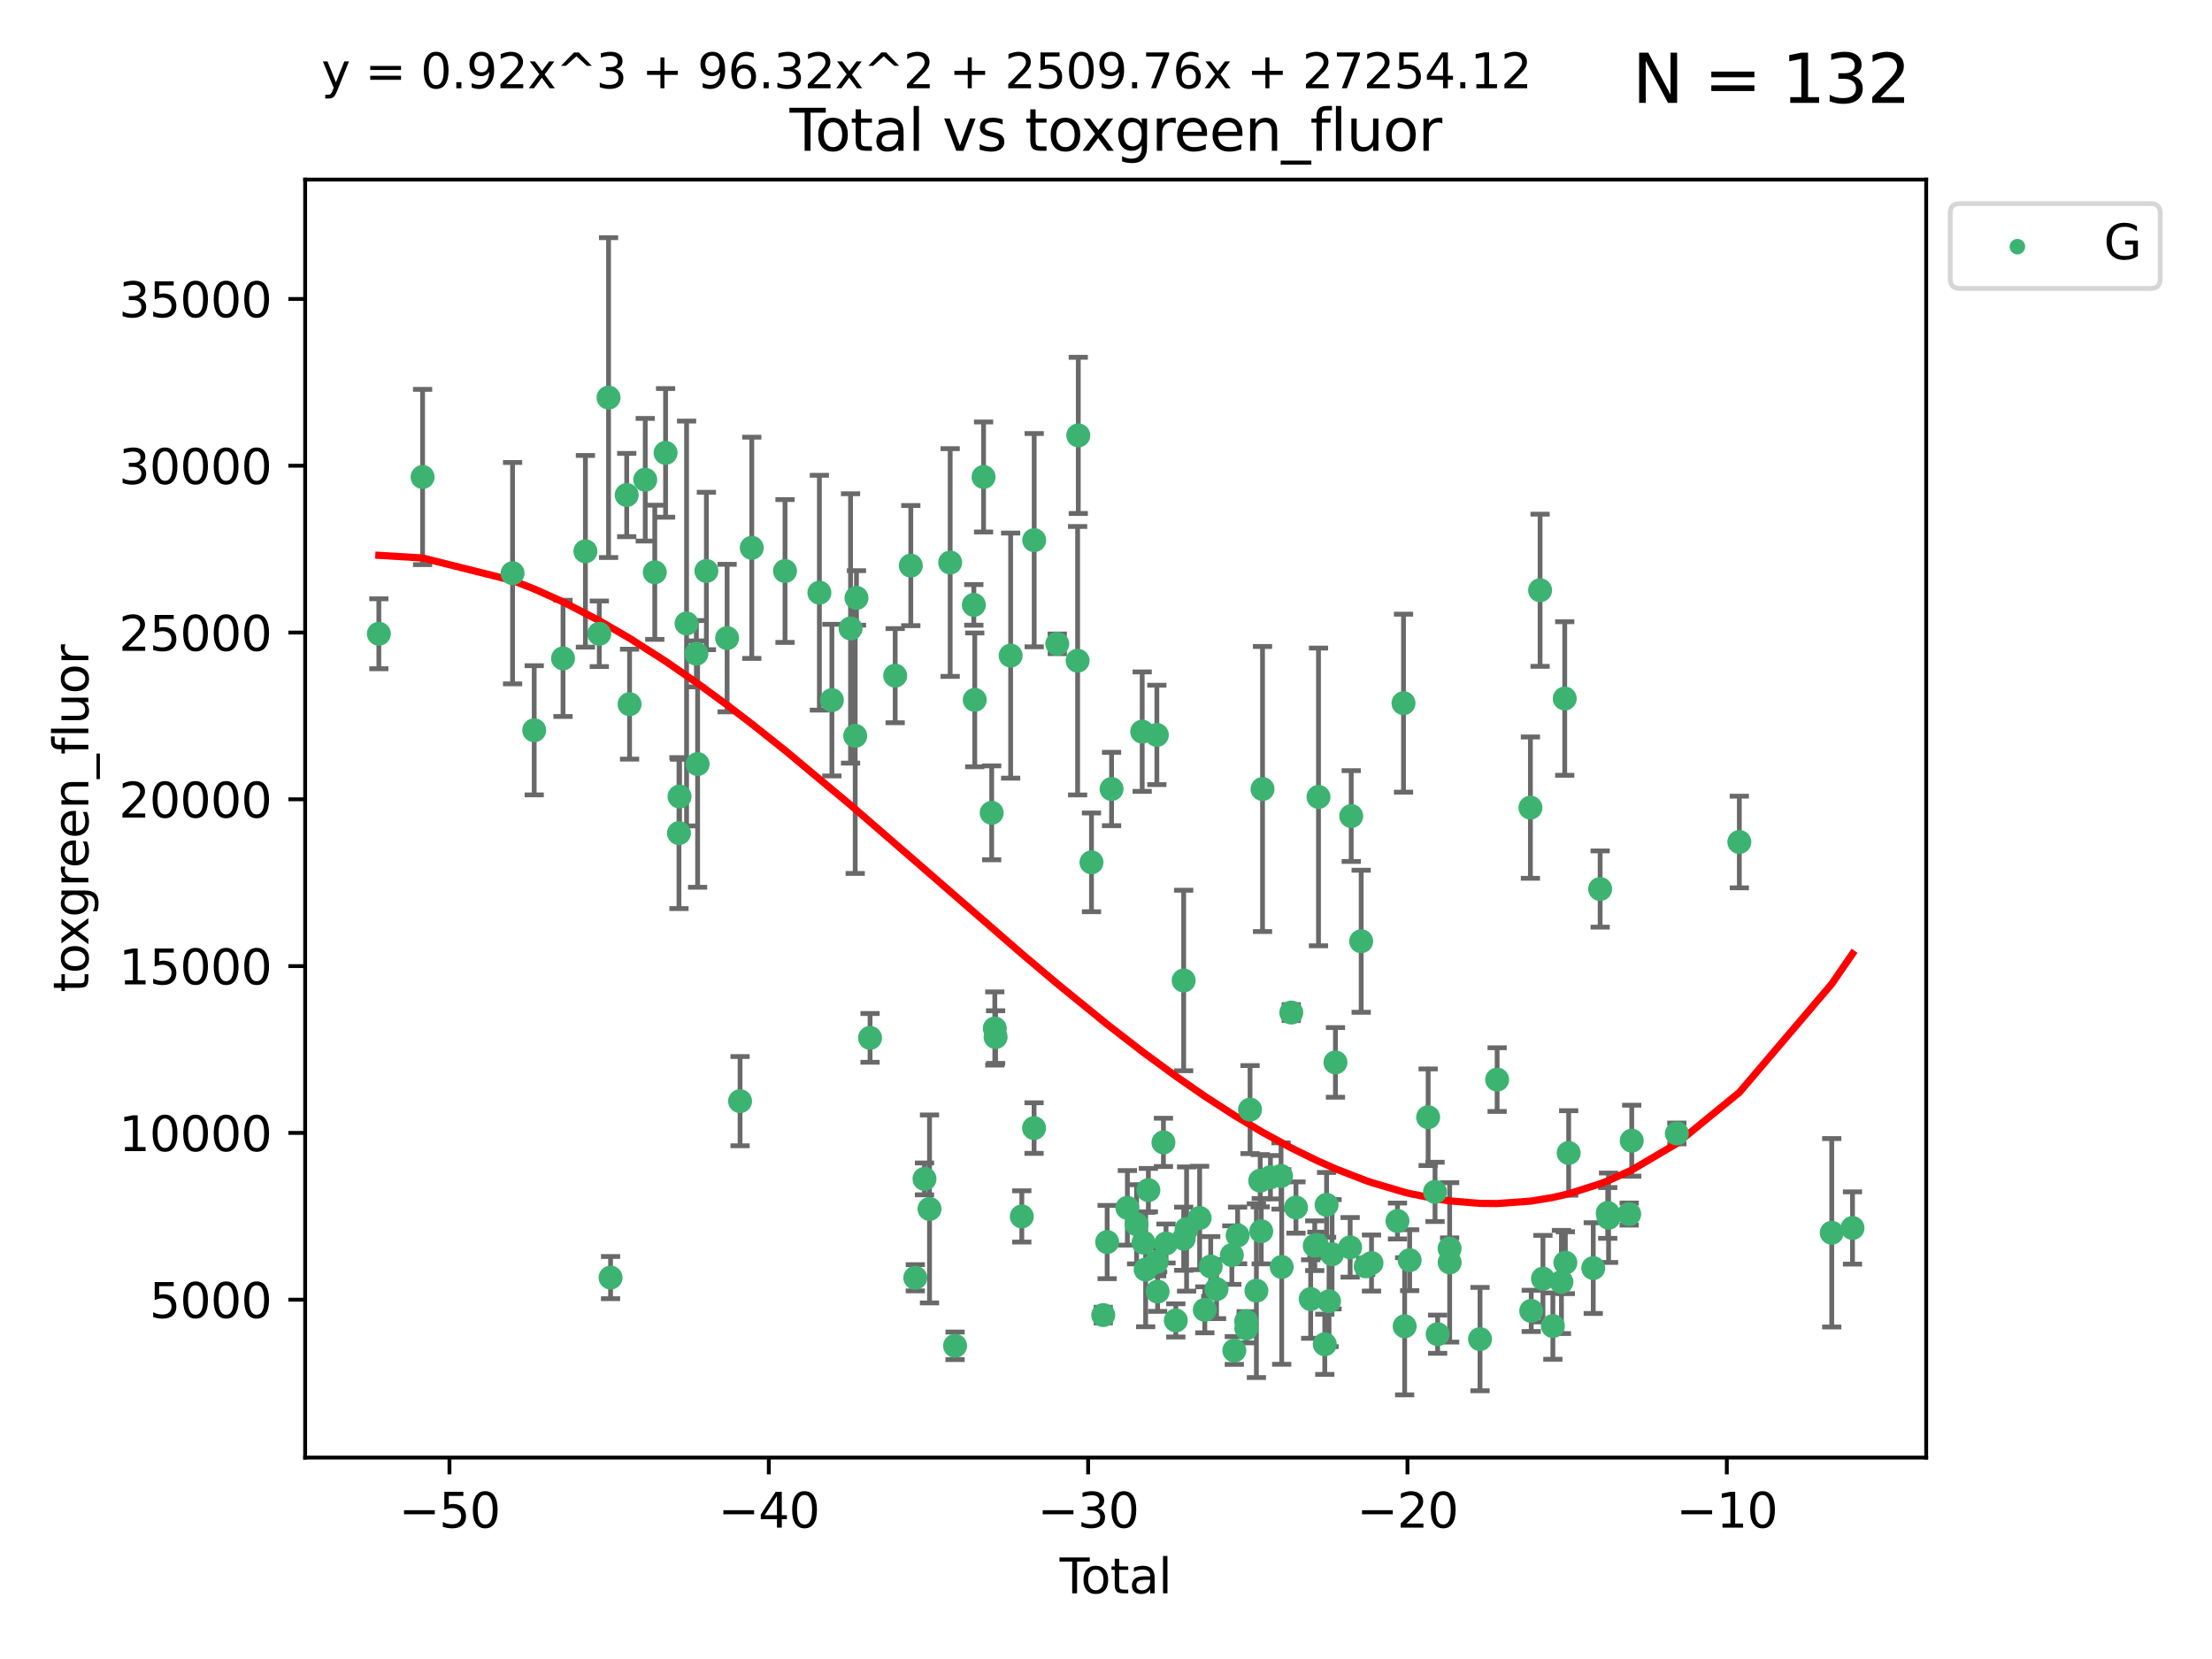 <?xml version="1.0" encoding="utf-8" standalone="no"?>
<!DOCTYPE svg PUBLIC "-//W3C//DTD SVG 1.1//EN"
  "http://www.w3.org/Graphics/SVG/1.1/DTD/svg11.dtd">
<svg xmlns:xlink="http://www.w3.org/1999/xlink" width="460.8pt" height="345.6pt" viewBox="0 0 460.8 345.6" xmlns="http://www.w3.org/2000/svg" version="1.1">
 <defs>
  <style type="text/css">*{stroke-linejoin: round; stroke-linecap: butt}</style>
 </defs>
 <g id="figure_1">
  <g id="patch_1">
   <path d="M 0 345.6 
L 460.8 345.6 
L 460.8 0 
L 0 0 
z
" style="fill: #ffffff"/>
  </g>
  <g id="axes_1">
   <g id="patch_2">
    <path d="M 63.571 303.64 
L 401.26 303.64 
L 401.26 37.411 
L 63.571 37.411 
z
" style="fill: #ffffff"/>
   </g>
   <g id="PathCollection_1">
    <defs>
     <path id="m8064e50ac3" d="M 0 1.118 
C 0.297 1.118 0.581 1 0.791 0.791 
C 1 0.581 1.118 0.297 1.118 0 
C 1.118 -0.297 1 -0.581 0.791 -0.791 
C 0.581 -1 0.297 -1.118 0 -1.118 
C -0.297 -1.118 -0.581 -1 -0.791 -0.791 
C -1 -0.581 -1.118 -0.297 -1.118 0 
C -1.118 0.297 -1 0.581 -0.791 0.791 
C -0.581 1 -0.297 1.118 0 1.118 
z
" style="stroke: #3cb371"/>
    </defs>
    <g clip-path="url(#pf70bc0c97d)">
     <use xlink:href="#m8064e50ac3" x="78.921" y="132.025" style="fill: #3cb371; stroke: #3cb371"/>
     <use xlink:href="#m8064e50ac3" x="88.034" y="99.369" style="fill: #3cb371; stroke: #3cb371"/>
     <use xlink:href="#m8064e50ac3" x="106.779" y="119.406" style="fill: #3cb371; stroke: #3cb371"/>
     <use xlink:href="#m8064e50ac3" x="111.287" y="152.13" style="fill: #3cb371; stroke: #3cb371"/>
     <use xlink:href="#m8064e50ac3" x="117.288" y="137.152" style="fill: #3cb371; stroke: #3cb371"/>
     <use xlink:href="#m8064e50ac3" x="121.953" y="114.844" style="fill: #3cb371; stroke: #3cb371"/>
     <use xlink:href="#m8064e50ac3" x="124.844" y="132.027" style="fill: #3cb371; stroke: #3cb371"/>
     <use xlink:href="#m8064e50ac3" x="126.774" y="82.827" style="fill: #3cb371; stroke: #3cb371"/>
     <use xlink:href="#m8064e50ac3" x="127.192" y="266.145" style="fill: #3cb371; stroke: #3cb371"/>
     <use xlink:href="#m8064e50ac3" x="130.556" y="103.122" style="fill: #3cb371; stroke: #3cb371"/>
     <use xlink:href="#m8064e50ac3" x="131.152" y="146.693" style="fill: #3cb371; stroke: #3cb371"/>
     <use xlink:href="#m8064e50ac3" x="134.417" y="99.935" style="fill: #3cb371; stroke: #3cb371"/>
     <use xlink:href="#m8064e50ac3" x="136.403" y="119.215" style="fill: #3cb371; stroke: #3cb371"/>
     <use xlink:href="#m8064e50ac3" x="138.654" y="94.342" style="fill: #3cb371; stroke: #3cb371"/>
     <use xlink:href="#m8064e50ac3" x="141.442" y="173.55" style="fill: #3cb371; stroke: #3cb371"/>
     <use xlink:href="#m8064e50ac3" x="141.564" y="165.933" style="fill: #3cb371; stroke: #3cb371"/>
     <use xlink:href="#m8064e50ac3" x="143.025" y="129.883" style="fill: #3cb371; stroke: #3cb371"/>
     <use xlink:href="#m8064e50ac3" x="145.066" y="136.179" style="fill: #3cb371; stroke: #3cb371"/>
     <use xlink:href="#m8064e50ac3" x="145.326" y="159.167" style="fill: #3cb371; stroke: #3cb371"/>
     <use xlink:href="#m8064e50ac3" x="147.155" y="118.945" style="fill: #3cb371; stroke: #3cb371"/>
     <use xlink:href="#m8064e50ac3" x="151.469" y="132.925" style="fill: #3cb371; stroke: #3cb371"/>
     <use xlink:href="#m8064e50ac3" x="154.169" y="229.391" style="fill: #3cb371; stroke: #3cb371"/>
     <use xlink:href="#m8064e50ac3" x="156.61" y="114.117" style="fill: #3cb371; stroke: #3cb371"/>
     <use xlink:href="#m8064e50ac3" x="163.533" y="118.952" style="fill: #3cb371; stroke: #3cb371"/>
     <use xlink:href="#m8064e50ac3" x="170.693" y="123.467" style="fill: #3cb371; stroke: #3cb371"/>
     <use xlink:href="#m8064e50ac3" x="173.299" y="145.848" style="fill: #3cb371; stroke: #3cb371"/>
     <use xlink:href="#m8064e50ac3" x="177.187" y="130.916" style="fill: #3cb371; stroke: #3cb371"/>
     <use xlink:href="#m8064e50ac3" x="178.157" y="153.29" style="fill: #3cb371; stroke: #3cb371"/>
     <use xlink:href="#m8064e50ac3" x="178.418" y="124.557" style="fill: #3cb371; stroke: #3cb371"/>
     <use xlink:href="#m8064e50ac3" x="181.248" y="216.209" style="fill: #3cb371; stroke: #3cb371"/>
     <use xlink:href="#m8064e50ac3" x="186.483" y="140.753" style="fill: #3cb371; stroke: #3cb371"/>
     <use xlink:href="#m8064e50ac3" x="189.737" y="117.825" style="fill: #3cb371; stroke: #3cb371"/>
     <use xlink:href="#m8064e50ac3" x="190.676" y="266.185" style="fill: #3cb371; stroke: #3cb371"/>
     <use xlink:href="#m8064e50ac3" x="192.59" y="245.585" style="fill: #3cb371; stroke: #3cb371"/>
     <use xlink:href="#m8064e50ac3" x="193.635" y="251.843" style="fill: #3cb371; stroke: #3cb371"/>
     <use xlink:href="#m8064e50ac3" x="197.939" y="117.186" style="fill: #3cb371; stroke: #3cb371"/>
     <use xlink:href="#m8064e50ac3" x="198.959" y="280.357" style="fill: #3cb371; stroke: #3cb371"/>
     <use xlink:href="#m8064e50ac3" x="202.868" y="126.011" style="fill: #3cb371; stroke: #3cb371"/>
     <use xlink:href="#m8064e50ac3" x="203.06" y="145.797" style="fill: #3cb371; stroke: #3cb371"/>
     <use xlink:href="#m8064e50ac3" x="204.894" y="99.361" style="fill: #3cb371; stroke: #3cb371"/>
     <use xlink:href="#m8064e50ac3" x="206.587" y="169.328" style="fill: #3cb371; stroke: #3cb371"/>
     <use xlink:href="#m8064e50ac3" x="207.235" y="214.249" style="fill: #3cb371; stroke: #3cb371"/>
     <use xlink:href="#m8064e50ac3" x="207.402" y="216.041" style="fill: #3cb371; stroke: #3cb371"/>
     <use xlink:href="#m8064e50ac3" x="210.536" y="136.574" style="fill: #3cb371; stroke: #3cb371"/>
     <use xlink:href="#m8064e50ac3" x="212.862" y="253.406" style="fill: #3cb371; stroke: #3cb371"/>
     <use xlink:href="#m8064e50ac3" x="215.418" y="235.001" style="fill: #3cb371; stroke: #3cb371"/>
     <use xlink:href="#m8064e50ac3" x="215.441" y="112.526" style="fill: #3cb371; stroke: #3cb371"/>
     <use xlink:href="#m8064e50ac3" x="220.251" y="134.12" style="fill: #3cb371; stroke: #3cb371"/>
     <use xlink:href="#m8064e50ac3" x="224.488" y="137.639" style="fill: #3cb371; stroke: #3cb371"/>
     <use xlink:href="#m8064e50ac3" x="224.627" y="90.698" style="fill: #3cb371; stroke: #3cb371"/>
     <use xlink:href="#m8064e50ac3" x="227.375" y="179.643" style="fill: #3cb371; stroke: #3cb371"/>
     <use xlink:href="#m8064e50ac3" x="229.827" y="273.955" style="fill: #3cb371; stroke: #3cb371"/>
     <use xlink:href="#m8064e50ac3" x="230.639" y="258.743" style="fill: #3cb371; stroke: #3cb371"/>
     <use xlink:href="#m8064e50ac3" x="231.56" y="164.366" style="fill: #3cb371; stroke: #3cb371"/>
     <use xlink:href="#m8064e50ac3" x="234.853" y="251.615" style="fill: #3cb371; stroke: #3cb371"/>
     <use xlink:href="#m8064e50ac3" x="236.771" y="255.044" style="fill: #3cb371; stroke: #3cb371"/>
     <use xlink:href="#m8064e50ac3" x="237.939" y="152.414" style="fill: #3cb371; stroke: #3cb371"/>
     <use xlink:href="#m8064e50ac3" x="238.211" y="258.855" style="fill: #3cb371; stroke: #3cb371"/>
     <use xlink:href="#m8064e50ac3" x="238.66" y="264.466" style="fill: #3cb371; stroke: #3cb371"/>
     <use xlink:href="#m8064e50ac3" x="239.227" y="247.925" style="fill: #3cb371; stroke: #3cb371"/>
     <use xlink:href="#m8064e50ac3" x="240.951" y="262.899" style="fill: #3cb371; stroke: #3cb371"/>
     <use xlink:href="#m8064e50ac3" x="240.994" y="153.097" style="fill: #3cb371; stroke: #3cb371"/>
     <use xlink:href="#m8064e50ac3" x="241.154" y="269.063" style="fill: #3cb371; stroke: #3cb371"/>
     <use xlink:href="#m8064e50ac3" x="242.364" y="237.979" style="fill: #3cb371; stroke: #3cb371"/>
     <use xlink:href="#m8064e50ac3" x="242.905" y="259.041" style="fill: #3cb371; stroke: #3cb371"/>
     <use xlink:href="#m8064e50ac3" x="244.944" y="275.066" style="fill: #3cb371; stroke: #3cb371"/>
     <use xlink:href="#m8064e50ac3" x="246.579" y="204.253" style="fill: #3cb371; stroke: #3cb371"/>
     <use xlink:href="#m8064e50ac3" x="246.589" y="258.048" style="fill: #3cb371; stroke: #3cb371"/>
     <use xlink:href="#m8064e50ac3" x="247.187" y="256.031" style="fill: #3cb371; stroke: #3cb371"/>
     <use xlink:href="#m8064e50ac3" x="249.904" y="253.73" style="fill: #3cb371; stroke: #3cb371"/>
     <use xlink:href="#m8064e50ac3" x="250.982" y="272.86" style="fill: #3cb371; stroke: #3cb371"/>
     <use xlink:href="#m8064e50ac3" x="252.217" y="263.834" style="fill: #3cb371; stroke: #3cb371"/>
     <use xlink:href="#m8064e50ac3" x="253.43" y="268.547" style="fill: #3cb371; stroke: #3cb371"/>
     <use xlink:href="#m8064e50ac3" x="256.614" y="261.457" style="fill: #3cb371; stroke: #3cb371"/>
     <use xlink:href="#m8064e50ac3" x="257.133" y="281.329" style="fill: #3cb371; stroke: #3cb371"/>
     <use xlink:href="#m8064e50ac3" x="257.82" y="257.361" style="fill: #3cb371; stroke: #3cb371"/>
     <use xlink:href="#m8064e50ac3" x="259.608" y="275.231" style="fill: #3cb371; stroke: #3cb371"/>
     <use xlink:href="#m8064e50ac3" x="259.636" y="276.735" style="fill: #3cb371; stroke: #3cb371"/>
     <use xlink:href="#m8064e50ac3" x="260.408" y="231.147" style="fill: #3cb371; stroke: #3cb371"/>
     <use xlink:href="#m8064e50ac3" x="261.731" y="268.87" style="fill: #3cb371; stroke: #3cb371"/>
     <use xlink:href="#m8064e50ac3" x="262.525" y="245.964" style="fill: #3cb371; stroke: #3cb371"/>
     <use xlink:href="#m8064e50ac3" x="262.741" y="256.484" style="fill: #3cb371; stroke: #3cb371"/>
     <use xlink:href="#m8064e50ac3" x="263.007" y="164.37" style="fill: #3cb371; stroke: #3cb371"/>
     <use xlink:href="#m8064e50ac3" x="264.655" y="245.241" style="fill: #3cb371; stroke: #3cb371"/>
     <use xlink:href="#m8064e50ac3" x="266.864" y="244.974" style="fill: #3cb371; stroke: #3cb371"/>
     <use xlink:href="#m8064e50ac3" x="267.002" y="263.937" style="fill: #3cb371; stroke: #3cb371"/>
     <use xlink:href="#m8064e50ac3" x="268.995" y="210.936" style="fill: #3cb371; stroke: #3cb371"/>
     <use xlink:href="#m8064e50ac3" x="269.974" y="251.549" style="fill: #3cb371; stroke: #3cb371"/>
     <use xlink:href="#m8064e50ac3" x="273.038" y="270.614" style="fill: #3cb371; stroke: #3cb371"/>
     <use xlink:href="#m8064e50ac3" x="273.885" y="259.506" style="fill: #3cb371; stroke: #3cb371"/>
     <use xlink:href="#m8064e50ac3" x="274.332" y="259.348" style="fill: #3cb371; stroke: #3cb371"/>
     <use xlink:href="#m8064e50ac3" x="274.666" y="166.016" style="fill: #3cb371; stroke: #3cb371"/>
     <use xlink:href="#m8064e50ac3" x="275.977" y="280.034" style="fill: #3cb371; stroke: #3cb371"/>
     <use xlink:href="#m8064e50ac3" x="276.351" y="250.993" style="fill: #3cb371; stroke: #3cb371"/>
     <use xlink:href="#m8064e50ac3" x="276.862" y="271.066" style="fill: #3cb371; stroke: #3cb371"/>
     <use xlink:href="#m8064e50ac3" x="277.488" y="261.288" style="fill: #3cb371; stroke: #3cb371"/>
     <use xlink:href="#m8064e50ac3" x="278.2" y="221.319" style="fill: #3cb371; stroke: #3cb371"/>
     <use xlink:href="#m8064e50ac3" x="281.262" y="259.844" style="fill: #3cb371; stroke: #3cb371"/>
     <use xlink:href="#m8064e50ac3" x="281.485" y="170.001" style="fill: #3cb371; stroke: #3cb371"/>
     <use xlink:href="#m8064e50ac3" x="283.559" y="196.078" style="fill: #3cb371; stroke: #3cb371"/>
     <use xlink:href="#m8064e50ac3" x="284.501" y="263.799" style="fill: #3cb371; stroke: #3cb371"/>
     <use xlink:href="#m8064e50ac3" x="285.709" y="263.114" style="fill: #3cb371; stroke: #3cb371"/>
     <use xlink:href="#m8064e50ac3" x="291.12" y="254.357" style="fill: #3cb371; stroke: #3cb371"/>
     <use xlink:href="#m8064e50ac3" x="292.376" y="146.48" style="fill: #3cb371; stroke: #3cb371"/>
     <use xlink:href="#m8064e50ac3" x="292.616" y="276.288" style="fill: #3cb371; stroke: #3cb371"/>
     <use xlink:href="#m8064e50ac3" x="293.657" y="262.519" style="fill: #3cb371; stroke: #3cb371"/>
     <use xlink:href="#m8064e50ac3" x="297.507" y="232.74" style="fill: #3cb371; stroke: #3cb371"/>
     <use xlink:href="#m8064e50ac3" x="298.946" y="248.291" style="fill: #3cb371; stroke: #3cb371"/>
     <use xlink:href="#m8064e50ac3" x="299.487" y="277.935" style="fill: #3cb371; stroke: #3cb371"/>
     <use xlink:href="#m8064e50ac3" x="301.976" y="260.086" style="fill: #3cb371; stroke: #3cb371"/>
     <use xlink:href="#m8064e50ac3" x="301.99" y="262.979" style="fill: #3cb371; stroke: #3cb371"/>
     <use xlink:href="#m8064e50ac3" x="308.317" y="278.956" style="fill: #3cb371; stroke: #3cb371"/>
     <use xlink:href="#m8064e50ac3" x="311.88" y="224.899" style="fill: #3cb371; stroke: #3cb371"/>
     <use xlink:href="#m8064e50ac3" x="318.814" y="168.244" style="fill: #3cb371; stroke: #3cb371"/>
     <use xlink:href="#m8064e50ac3" x="318.983" y="273.081" style="fill: #3cb371; stroke: #3cb371"/>
     <use xlink:href="#m8064e50ac3" x="320.828" y="122.958" style="fill: #3cb371; stroke: #3cb371"/>
     <use xlink:href="#m8064e50ac3" x="321.424" y="266.367" style="fill: #3cb371; stroke: #3cb371"/>
     <use xlink:href="#m8064e50ac3" x="323.49" y="276.243" style="fill: #3cb371; stroke: #3cb371"/>
     <use xlink:href="#m8064e50ac3" x="325.277" y="267.057" style="fill: #3cb371; stroke: #3cb371"/>
     <use xlink:href="#m8064e50ac3" x="325.963" y="145.515" style="fill: #3cb371; stroke: #3cb371"/>
     <use xlink:href="#m8064e50ac3" x="326.092" y="263.045" style="fill: #3cb371; stroke: #3cb371"/>
     <use xlink:href="#m8064e50ac3" x="326.783" y="240.182" style="fill: #3cb371; stroke: #3cb371"/>
     <use xlink:href="#m8064e50ac3" x="331.904" y="264.167" style="fill: #3cb371; stroke: #3cb371"/>
     <use xlink:href="#m8064e50ac3" x="333.34" y="185.196" style="fill: #3cb371; stroke: #3cb371"/>
     <use xlink:href="#m8064e50ac3" x="334.921" y="252.68" style="fill: #3cb371; stroke: #3cb371"/>
     <use xlink:href="#m8064e50ac3" x="335.094" y="253.678" style="fill: #3cb371; stroke: #3cb371"/>
     <use xlink:href="#m8064e50ac3" x="339.39" y="252.91" style="fill: #3cb371; stroke: #3cb371"/>
     <use xlink:href="#m8064e50ac3" x="339.921" y="237.628" style="fill: #3cb371; stroke: #3cb371"/>
     <use xlink:href="#m8064e50ac3" x="349.323" y="236.12" style="fill: #3cb371; stroke: #3cb371"/>
     <use xlink:href="#m8064e50ac3" x="362.334" y="175.407" style="fill: #3cb371; stroke: #3cb371"/>
     <use xlink:href="#m8064e50ac3" x="381.585" y="256.807" style="fill: #3cb371; stroke: #3cb371"/>
     <use xlink:href="#m8064e50ac3" x="385.911" y="255.811" style="fill: #3cb371; stroke: #3cb371"/>
    </g>
   </g>
   <g id="matplotlib.axis_1">
    <g id="xtick_1">
     <g id="line2d_1">
      <defs>
       <path id="mc059c3859c" d="M 0 0 
L 0 3.5 
" style="stroke: #000000; stroke-width: 0.8"/>
      </defs>
      <g>
       <use xlink:href="#mc059c3859c" x="93.632" y="303.64" style="stroke: #000000; stroke-width: 0.8"/>
      </g>
     </g>
     <g id="text_1">
      <!-- −50 -->
      <g transform="translate(83.08 318.238)scale(0.1 -0.1)">
       <defs>
        <path id="DejaVuSans-2212" d="M 678 2272 
L 4684 2272 
L 4684 1741 
L 678 1741 
L 678 2272 
z
" transform="scale(0.016)"/>
        <path id="DejaVuSans-35" d="M 691 4666 
L 3169 4666 
L 3169 4134 
L 1269 4134 
L 1269 2991 
Q 1406 3038 1543 3061 
Q 1681 3084 1819 3084 
Q 2600 3084 3056 2656 
Q 3513 2228 3513 1497 
Q 3513 744 3044 326 
Q 2575 -91 1722 -91 
Q 1428 -91 1123 -41 
Q 819 9 494 109 
L 494 744 
Q 775 591 1075 516 
Q 1375 441 1709 441 
Q 2250 441 2565 725 
Q 2881 1009 2881 1497 
Q 2881 1984 2565 2268 
Q 2250 2553 1709 2553 
Q 1456 2553 1204 2497 
Q 953 2441 691 2322 
L 691 4666 
z
" transform="scale(0.016)"/>
        <path id="DejaVuSans-30" d="M 2034 4250 
Q 1547 4250 1301 3770 
Q 1056 3291 1056 2328 
Q 1056 1369 1301 889 
Q 1547 409 2034 409 
Q 2525 409 2770 889 
Q 3016 1369 3016 2328 
Q 3016 3291 2770 3770 
Q 2525 4250 2034 4250 
z
M 2034 4750 
Q 2819 4750 3233 4129 
Q 3647 3509 3647 2328 
Q 3647 1150 3233 529 
Q 2819 -91 2034 -91 
Q 1250 -91 836 529 
Q 422 1150 422 2328 
Q 422 3509 836 4129 
Q 1250 4750 2034 4750 
z
" transform="scale(0.016)"/>
       </defs>
       <use xlink:href="#DejaVuSans-2212"/>
       <use xlink:href="#DejaVuSans-35" x="83.789"/>
       <use xlink:href="#DejaVuSans-30" x="147.412"/>
      </g>
     </g>
    </g>
    <g id="xtick_2">
     <g id="line2d_2">
      <g>
       <use xlink:href="#mc059c3859c" x="160.156" y="303.64" style="stroke: #000000; stroke-width: 0.8"/>
      </g>
     </g>
     <g id="text_2">
      <!-- −40 -->
      <g transform="translate(149.604 318.238)scale(0.1 -0.1)">
       <defs>
        <path id="DejaVuSans-34" d="M 2419 4116 
L 825 1625 
L 2419 1625 
L 2419 4116 
z
M 2253 4666 
L 3047 4666 
L 3047 1625 
L 3713 1625 
L 3713 1100 
L 3047 1100 
L 3047 0 
L 2419 0 
L 2419 1100 
L 313 1100 
L 313 1709 
L 2253 4666 
z
" transform="scale(0.016)"/>
       </defs>
       <use xlink:href="#DejaVuSans-2212"/>
       <use xlink:href="#DejaVuSans-34" x="83.789"/>
       <use xlink:href="#DejaVuSans-30" x="147.412"/>
      </g>
     </g>
    </g>
    <g id="xtick_3">
     <g id="line2d_3">
      <g>
       <use xlink:href="#mc059c3859c" x="226.68" y="303.64" style="stroke: #000000; stroke-width: 0.8"/>
      </g>
     </g>
     <g id="text_3">
      <!-- −30 -->
      <g transform="translate(216.127 318.238)scale(0.1 -0.1)">
       <defs>
        <path id="DejaVuSans-33" d="M 2597 2516 
Q 3050 2419 3304 2112 
Q 3559 1806 3559 1356 
Q 3559 666 3084 287 
Q 2609 -91 1734 -91 
Q 1441 -91 1130 -33 
Q 819 25 488 141 
L 488 750 
Q 750 597 1062 519 
Q 1375 441 1716 441 
Q 2309 441 2620 675 
Q 2931 909 2931 1356 
Q 2931 1769 2642 2001 
Q 2353 2234 1838 2234 
L 1294 2234 
L 1294 2753 
L 1863 2753 
Q 2328 2753 2575 2939 
Q 2822 3125 2822 3475 
Q 2822 3834 2567 4026 
Q 2313 4219 1838 4219 
Q 1578 4219 1281 4162 
Q 984 4106 628 3988 
L 628 4550 
Q 988 4650 1302 4700 
Q 1616 4750 1894 4750 
Q 2613 4750 3031 4423 
Q 3450 4097 3450 3541 
Q 3450 3153 3228 2886 
Q 3006 2619 2597 2516 
z
" transform="scale(0.016)"/>
       </defs>
       <use xlink:href="#DejaVuSans-2212"/>
       <use xlink:href="#DejaVuSans-33" x="83.789"/>
       <use xlink:href="#DejaVuSans-30" x="147.412"/>
      </g>
     </g>
    </g>
    <g id="xtick_4">
     <g id="line2d_4">
      <g>
       <use xlink:href="#mc059c3859c" x="293.203" y="303.64" style="stroke: #000000; stroke-width: 0.8"/>
      </g>
     </g>
     <g id="text_4">
      <!-- −20 -->
      <g transform="translate(282.651 318.238)scale(0.1 -0.1)">
       <defs>
        <path id="DejaVuSans-32" d="M 1228 531 
L 3431 531 
L 3431 0 
L 469 0 
L 469 531 
Q 828 903 1448 1529 
Q 2069 2156 2228 2338 
Q 2531 2678 2651 2914 
Q 2772 3150 2772 3378 
Q 2772 3750 2511 3984 
Q 2250 4219 1831 4219 
Q 1534 4219 1204 4116 
Q 875 4013 500 3803 
L 500 4441 
Q 881 4594 1212 4672 
Q 1544 4750 1819 4750 
Q 2544 4750 2975 4387 
Q 3406 4025 3406 3419 
Q 3406 3131 3298 2873 
Q 3191 2616 2906 2266 
Q 2828 2175 2409 1742 
Q 1991 1309 1228 531 
z
" transform="scale(0.016)"/>
       </defs>
       <use xlink:href="#DejaVuSans-2212"/>
       <use xlink:href="#DejaVuSans-32" x="83.789"/>
       <use xlink:href="#DejaVuSans-30" x="147.412"/>
      </g>
     </g>
    </g>
    <g id="xtick_5">
     <g id="line2d_5">
      <g>
       <use xlink:href="#mc059c3859c" x="359.727" y="303.64" style="stroke: #000000; stroke-width: 0.8"/>
      </g>
     </g>
     <g id="text_5">
      <!-- −10 -->
      <g transform="translate(349.174 318.238)scale(0.1 -0.1)">
       <defs>
        <path id="DejaVuSans-31" d="M 794 531 
L 1825 531 
L 1825 4091 
L 703 3866 
L 703 4441 
L 1819 4666 
L 2450 4666 
L 2450 531 
L 3481 531 
L 3481 0 
L 794 0 
L 794 531 
z
" transform="scale(0.016)"/>
       </defs>
       <use xlink:href="#DejaVuSans-2212"/>
       <use xlink:href="#DejaVuSans-31" x="83.789"/>
       <use xlink:href="#DejaVuSans-30" x="147.412"/>
      </g>
     </g>
    </g>
    <g id="text_6">
     <!-- Total -->
     <g transform="translate(220.739 331.917)scale(0.1 -0.1)">
      <defs>
       <path id="DejaVuSans-54" d="M -19 4666 
L 3928 4666 
L 3928 4134 
L 2272 4134 
L 2272 0 
L 1638 0 
L 1638 4134 
L -19 4134 
L -19 4666 
z
" transform="scale(0.016)"/>
       <path id="DejaVuSans-6f" d="M 1959 3097 
Q 1497 3097 1228 2736 
Q 959 2375 959 1747 
Q 959 1119 1226 758 
Q 1494 397 1959 397 
Q 2419 397 2687 759 
Q 2956 1122 2956 1747 
Q 2956 2369 2687 2733 
Q 2419 3097 1959 3097 
z
M 1959 3584 
Q 2709 3584 3137 3096 
Q 3566 2609 3566 1747 
Q 3566 888 3137 398 
Q 2709 -91 1959 -91 
Q 1206 -91 779 398 
Q 353 888 353 1747 
Q 353 2609 779 3096 
Q 1206 3584 1959 3584 
z
" transform="scale(0.016)"/>
       <path id="DejaVuSans-74" d="M 1172 4494 
L 1172 3500 
L 2356 3500 
L 2356 3053 
L 1172 3053 
L 1172 1153 
Q 1172 725 1289 603 
Q 1406 481 1766 481 
L 2356 481 
L 2356 0 
L 1766 0 
Q 1100 0 847 248 
Q 594 497 594 1153 
L 594 3053 
L 172 3053 
L 172 3500 
L 594 3500 
L 594 4494 
L 1172 4494 
z
" transform="scale(0.016)"/>
       <path id="DejaVuSans-61" d="M 2194 1759 
Q 1497 1759 1228 1600 
Q 959 1441 959 1056 
Q 959 750 1161 570 
Q 1363 391 1709 391 
Q 2188 391 2477 730 
Q 2766 1069 2766 1631 
L 2766 1759 
L 2194 1759 
z
M 3341 1997 
L 3341 0 
L 2766 0 
L 2766 531 
Q 2569 213 2275 61 
Q 1981 -91 1556 -91 
Q 1019 -91 701 211 
Q 384 513 384 1019 
Q 384 1609 779 1909 
Q 1175 2209 1959 2209 
L 2766 2209 
L 2766 2266 
Q 2766 2663 2505 2880 
Q 2244 3097 1772 3097 
Q 1472 3097 1187 3025 
Q 903 2953 641 2809 
L 641 3341 
Q 956 3463 1253 3523 
Q 1550 3584 1831 3584 
Q 2591 3584 2966 3190 
Q 3341 2797 3341 1997 
z
" transform="scale(0.016)"/>
       <path id="DejaVuSans-6c" d="M 603 4863 
L 1178 4863 
L 1178 0 
L 603 0 
L 603 4863 
z
" transform="scale(0.016)"/>
      </defs>
      <use xlink:href="#DejaVuSans-54"/>
      <use xlink:href="#DejaVuSans-6f" x="44.084"/>
      <use xlink:href="#DejaVuSans-74" x="105.266"/>
      <use xlink:href="#DejaVuSans-61" x="144.475"/>
      <use xlink:href="#DejaVuSans-6c" x="205.754"/>
     </g>
    </g>
   </g>
   <g id="matplotlib.axis_2">
    <g id="ytick_1">
     <g id="line2d_6">
      <defs>
       <path id="m7bf481ade1" d="M 0 0 
L -3.5 0 
" style="stroke: #000000; stroke-width: 0.8"/>
      </defs>
      <g>
       <use xlink:href="#m7bf481ade1" x="63.571" y="270.748" style="stroke: #000000; stroke-width: 0.8"/>
      </g>
     </g>
     <g id="text_7">
      <!-- 5000 -->
      <g transform="translate(31.121 274.548)scale(0.1 -0.1)">
       <use xlink:href="#DejaVuSans-35"/>
       <use xlink:href="#DejaVuSans-30" x="63.623"/>
       <use xlink:href="#DejaVuSans-30" x="127.246"/>
       <use xlink:href="#DejaVuSans-30" x="190.869"/>
      </g>
     </g>
    </g>
    <g id="ytick_2">
     <g id="line2d_7">
      <g>
       <use xlink:href="#m7bf481ade1" x="63.571" y="236.003" style="stroke: #000000; stroke-width: 0.8"/>
      </g>
     </g>
     <g id="text_8">
      <!-- 10000 -->
      <g transform="translate(24.759 239.803)scale(0.1 -0.1)">
       <use xlink:href="#DejaVuSans-31"/>
       <use xlink:href="#DejaVuSans-30" x="63.623"/>
       <use xlink:href="#DejaVuSans-30" x="127.246"/>
       <use xlink:href="#DejaVuSans-30" x="190.869"/>
       <use xlink:href="#DejaVuSans-30" x="254.492"/>
      </g>
     </g>
    </g>
    <g id="ytick_3">
     <g id="line2d_8">
      <g>
       <use xlink:href="#m7bf481ade1" x="63.571" y="201.258" style="stroke: #000000; stroke-width: 0.8"/>
      </g>
     </g>
     <g id="text_9">
      <!-- 15000 -->
      <g transform="translate(24.759 205.058)scale(0.1 -0.1)">
       <use xlink:href="#DejaVuSans-31"/>
       <use xlink:href="#DejaVuSans-35" x="63.623"/>
       <use xlink:href="#DejaVuSans-30" x="127.246"/>
       <use xlink:href="#DejaVuSans-30" x="190.869"/>
       <use xlink:href="#DejaVuSans-30" x="254.492"/>
      </g>
     </g>
    </g>
    <g id="ytick_4">
     <g id="line2d_9">
      <g>
       <use xlink:href="#m7bf481ade1" x="63.571" y="166.513" style="stroke: #000000; stroke-width: 0.8"/>
      </g>
     </g>
     <g id="text_10">
      <!-- 20000 -->
      <g transform="translate(24.759 170.313)scale(0.1 -0.1)">
       <use xlink:href="#DejaVuSans-32"/>
       <use xlink:href="#DejaVuSans-30" x="63.623"/>
       <use xlink:href="#DejaVuSans-30" x="127.246"/>
       <use xlink:href="#DejaVuSans-30" x="190.869"/>
       <use xlink:href="#DejaVuSans-30" x="254.492"/>
      </g>
     </g>
    </g>
    <g id="ytick_5">
     <g id="line2d_10">
      <g>
       <use xlink:href="#m7bf481ade1" x="63.571" y="131.768" style="stroke: #000000; stroke-width: 0.8"/>
      </g>
     </g>
     <g id="text_11">
      <!-- 25000 -->
      <g transform="translate(24.759 135.568)scale(0.1 -0.1)">
       <use xlink:href="#DejaVuSans-32"/>
       <use xlink:href="#DejaVuSans-35" x="63.623"/>
       <use xlink:href="#DejaVuSans-30" x="127.246"/>
       <use xlink:href="#DejaVuSans-30" x="190.869"/>
       <use xlink:href="#DejaVuSans-30" x="254.492"/>
      </g>
     </g>
    </g>
    <g id="ytick_6">
     <g id="line2d_11">
      <g>
       <use xlink:href="#m7bf481ade1" x="63.571" y="97.023" style="stroke: #000000; stroke-width: 0.8"/>
      </g>
     </g>
     <g id="text_12">
      <!-- 30000 -->
      <g transform="translate(24.759 100.823)scale(0.1 -0.1)">
       <use xlink:href="#DejaVuSans-33"/>
       <use xlink:href="#DejaVuSans-30" x="63.623"/>
       <use xlink:href="#DejaVuSans-30" x="127.246"/>
       <use xlink:href="#DejaVuSans-30" x="190.869"/>
       <use xlink:href="#DejaVuSans-30" x="254.492"/>
      </g>
     </g>
    </g>
    <g id="ytick_7">
     <g id="line2d_12">
      <g>
       <use xlink:href="#m7bf481ade1" x="63.571" y="62.279" style="stroke: #000000; stroke-width: 0.8"/>
      </g>
     </g>
     <g id="text_13">
      <!-- 35000 -->
      <g transform="translate(24.759 66.078)scale(0.1 -0.1)">
       <use xlink:href="#DejaVuSans-33"/>
       <use xlink:href="#DejaVuSans-35" x="63.623"/>
       <use xlink:href="#DejaVuSans-30" x="127.246"/>
       <use xlink:href="#DejaVuSans-30" x="190.869"/>
       <use xlink:href="#DejaVuSans-30" x="254.492"/>
      </g>
     </g>
    </g>
    <g id="text_14">
     <!-- toxgreen_fluor -->
     <g transform="translate(18.401 206.72)rotate(-90)scale(0.1 -0.1)">
      <defs>
       <path id="DejaVuSans-78" d="M 3513 3500 
L 2247 1797 
L 3578 0 
L 2900 0 
L 1881 1375 
L 863 0 
L 184 0 
L 1544 1831 
L 300 3500 
L 978 3500 
L 1906 2253 
L 2834 3500 
L 3513 3500 
z
" transform="scale(0.016)"/>
       <path id="DejaVuSans-67" d="M 2906 1791 
Q 2906 2416 2648 2759 
Q 2391 3103 1925 3103 
Q 1463 3103 1205 2759 
Q 947 2416 947 1791 
Q 947 1169 1205 825 
Q 1463 481 1925 481 
Q 2391 481 2648 825 
Q 2906 1169 2906 1791 
z
M 3481 434 
Q 3481 -459 3084 -895 
Q 2688 -1331 1869 -1331 
Q 1566 -1331 1297 -1286 
Q 1028 -1241 775 -1147 
L 775 -588 
Q 1028 -725 1275 -790 
Q 1522 -856 1778 -856 
Q 2344 -856 2625 -561 
Q 2906 -266 2906 331 
L 2906 616 
Q 2728 306 2450 153 
Q 2172 0 1784 0 
Q 1141 0 747 490 
Q 353 981 353 1791 
Q 353 2603 747 3093 
Q 1141 3584 1784 3584 
Q 2172 3584 2450 3431 
Q 2728 3278 2906 2969 
L 2906 3500 
L 3481 3500 
L 3481 434 
z
" transform="scale(0.016)"/>
       <path id="DejaVuSans-72" d="M 2631 2963 
Q 2534 3019 2420 3045 
Q 2306 3072 2169 3072 
Q 1681 3072 1420 2755 
Q 1159 2438 1159 1844 
L 1159 0 
L 581 0 
L 581 3500 
L 1159 3500 
L 1159 2956 
Q 1341 3275 1631 3429 
Q 1922 3584 2338 3584 
Q 2397 3584 2469 3576 
Q 2541 3569 2628 3553 
L 2631 2963 
z
" transform="scale(0.016)"/>
       <path id="DejaVuSans-65" d="M 3597 1894 
L 3597 1613 
L 953 1613 
Q 991 1019 1311 708 
Q 1631 397 2203 397 
Q 2534 397 2845 478 
Q 3156 559 3463 722 
L 3463 178 
Q 3153 47 2828 -22 
Q 2503 -91 2169 -91 
Q 1331 -91 842 396 
Q 353 884 353 1716 
Q 353 2575 817 3079 
Q 1281 3584 2069 3584 
Q 2775 3584 3186 3129 
Q 3597 2675 3597 1894 
z
M 3022 2063 
Q 3016 2534 2758 2815 
Q 2500 3097 2075 3097 
Q 1594 3097 1305 2825 
Q 1016 2553 972 2059 
L 3022 2063 
z
" transform="scale(0.016)"/>
       <path id="DejaVuSans-6e" d="M 3513 2113 
L 3513 0 
L 2938 0 
L 2938 2094 
Q 2938 2591 2744 2837 
Q 2550 3084 2163 3084 
Q 1697 3084 1428 2787 
Q 1159 2491 1159 1978 
L 1159 0 
L 581 0 
L 581 3500 
L 1159 3500 
L 1159 2956 
Q 1366 3272 1645 3428 
Q 1925 3584 2291 3584 
Q 2894 3584 3203 3211 
Q 3513 2838 3513 2113 
z
" transform="scale(0.016)"/>
       <path id="DejaVuSans-5f" d="M 3263 -1063 
L 3263 -1509 
L -63 -1509 
L -63 -1063 
L 3263 -1063 
z
" transform="scale(0.016)"/>
       <path id="DejaVuSans-66" d="M 2375 4863 
L 2375 4384 
L 1825 4384 
Q 1516 4384 1395 4259 
Q 1275 4134 1275 3809 
L 1275 3500 
L 2222 3500 
L 2222 3053 
L 1275 3053 
L 1275 0 
L 697 0 
L 697 3053 
L 147 3053 
L 147 3500 
L 697 3500 
L 697 3744 
Q 697 4328 969 4595 
Q 1241 4863 1831 4863 
L 2375 4863 
z
" transform="scale(0.016)"/>
       <path id="DejaVuSans-75" d="M 544 1381 
L 544 3500 
L 1119 3500 
L 1119 1403 
Q 1119 906 1312 657 
Q 1506 409 1894 409 
Q 2359 409 2629 706 
Q 2900 1003 2900 1516 
L 2900 3500 
L 3475 3500 
L 3475 0 
L 2900 0 
L 2900 538 
Q 2691 219 2414 64 
Q 2138 -91 1772 -91 
Q 1169 -91 856 284 
Q 544 659 544 1381 
z
M 1991 3584 
L 1991 3584 
z
" transform="scale(0.016)"/>
      </defs>
      <use xlink:href="#DejaVuSans-74"/>
      <use xlink:href="#DejaVuSans-6f" x="39.209"/>
      <use xlink:href="#DejaVuSans-78" x="97.266"/>
      <use xlink:href="#DejaVuSans-67" x="156.445"/>
      <use xlink:href="#DejaVuSans-72" x="219.922"/>
      <use xlink:href="#DejaVuSans-65" x="258.785"/>
      <use xlink:href="#DejaVuSans-65" x="320.309"/>
      <use xlink:href="#DejaVuSans-6e" x="381.832"/>
      <use xlink:href="#DejaVuSans-5f" x="445.211"/>
      <use xlink:href="#DejaVuSans-66" x="495.211"/>
      <use xlink:href="#DejaVuSans-6c" x="530.416"/>
      <use xlink:href="#DejaVuSans-75" x="558.199"/>
      <use xlink:href="#DejaVuSans-6f" x="621.578"/>
      <use xlink:href="#DejaVuSans-72" x="682.76"/>
     </g>
    </g>
   </g>
   <g id="LineCollection_1">
    <path d="M 78.921 139.31 
L 78.921 124.74 
" clip-path="url(#pf70bc0c97d)" style="fill: none; stroke: #696969"/>
    <path d="M 88.034 117.625 
L 88.034 81.112 
" clip-path="url(#pf70bc0c97d)" style="fill: none; stroke: #696969"/>
    <path d="M 106.779 142.464 
L 106.779 96.347 
" clip-path="url(#pf70bc0c97d)" style="fill: none; stroke: #696969"/>
    <path d="M 111.287 165.587 
L 111.287 138.673 
" clip-path="url(#pf70bc0c97d)" style="fill: none; stroke: #696969"/>
    <path d="M 117.288 149.256 
L 117.288 125.048 
" clip-path="url(#pf70bc0c97d)" style="fill: none; stroke: #696969"/>
    <path d="M 121.953 134.809 
L 121.953 94.879 
" clip-path="url(#pf70bc0c97d)" style="fill: none; stroke: #696969"/>
    <path d="M 124.844 138.858 
L 124.844 125.196 
" clip-path="url(#pf70bc0c97d)" style="fill: none; stroke: #696969"/>
    <path d="M 126.774 116.142 
L 126.774 49.513 
" clip-path="url(#pf70bc0c97d)" style="fill: none; stroke: #696969"/>
    <path d="M 127.192 270.54 
L 127.192 261.75 
" clip-path="url(#pf70bc0c97d)" style="fill: none; stroke: #696969"/>
    <path d="M 130.556 111.795 
L 130.556 94.449 
" clip-path="url(#pf70bc0c97d)" style="fill: none; stroke: #696969"/>
    <path d="M 131.152 158.144 
L 131.152 135.243 
" clip-path="url(#pf70bc0c97d)" style="fill: none; stroke: #696969"/>
    <path d="M 134.417 112.709 
L 134.417 87.161 
" clip-path="url(#pf70bc0c97d)" style="fill: none; stroke: #696969"/>
    <path d="M 136.403 133.192 
L 136.403 105.238 
" clip-path="url(#pf70bc0c97d)" style="fill: none; stroke: #696969"/>
    <path d="M 138.654 107.74 
L 138.654 80.944 
" clip-path="url(#pf70bc0c97d)" style="fill: none; stroke: #696969"/>
    <path d="M 141.442 189.272 
L 141.442 157.828 
" clip-path="url(#pf70bc0c97d)" style="fill: none; stroke: #696969"/>
    <path d="M 141.564 173.698 
L 141.564 158.168 
" clip-path="url(#pf70bc0c97d)" style="fill: none; stroke: #696969"/>
    <path d="M 143.025 172.053 
L 143.025 87.714 
" clip-path="url(#pf70bc0c97d)" style="fill: none; stroke: #696969"/>
    <path d="M 145.066 143.091 
L 145.066 129.266 
" clip-path="url(#pf70bc0c97d)" style="fill: none; stroke: #696969"/>
    <path d="M 145.326 184.829 
L 145.326 133.504 
" clip-path="url(#pf70bc0c97d)" style="fill: none; stroke: #696969"/>
    <path d="M 147.155 135.34 
L 147.155 102.551 
" clip-path="url(#pf70bc0c97d)" style="fill: none; stroke: #696969"/>
    <path d="M 151.469 148.292 
L 151.469 117.557 
" clip-path="url(#pf70bc0c97d)" style="fill: none; stroke: #696969"/>
    <path d="M 154.169 238.684 
L 154.169 220.098 
" clip-path="url(#pf70bc0c97d)" style="fill: none; stroke: #696969"/>
    <path d="M 156.61 137.16 
L 156.61 91.074 
" clip-path="url(#pf70bc0c97d)" style="fill: none; stroke: #696969"/>
    <path d="M 163.533 133.828 
L 163.533 104.077 
" clip-path="url(#pf70bc0c97d)" style="fill: none; stroke: #696969"/>
    <path d="M 170.693 147.926 
L 170.693 99.009 
" clip-path="url(#pf70bc0c97d)" style="fill: none; stroke: #696969"/>
    <path d="M 173.299 161.646 
L 173.299 130.051 
" clip-path="url(#pf70bc0c97d)" style="fill: none; stroke: #696969"/>
    <path d="M 177.187 158.971 
L 177.187 102.86 
" clip-path="url(#pf70bc0c97d)" style="fill: none; stroke: #696969"/>
    <path d="M 178.157 181.957 
L 178.157 124.622 
" clip-path="url(#pf70bc0c97d)" style="fill: none; stroke: #696969"/>
    <path d="M 178.418 130.238 
L 178.418 118.877 
" clip-path="url(#pf70bc0c97d)" style="fill: none; stroke: #696969"/>
    <path d="M 181.248 221.287 
L 181.248 211.131 
" clip-path="url(#pf70bc0c97d)" style="fill: none; stroke: #696969"/>
    <path d="M 186.483 150.559 
L 186.483 130.947 
" clip-path="url(#pf70bc0c97d)" style="fill: none; stroke: #696969"/>
    <path d="M 189.737 130.339 
L 189.737 105.31 
" clip-path="url(#pf70bc0c97d)" style="fill: none; stroke: #696969"/>
    <path d="M 190.676 268.92 
L 190.676 263.45 
" clip-path="url(#pf70bc0c97d)" style="fill: none; stroke: #696969"/>
    <path d="M 192.59 248.907 
L 192.59 242.263 
" clip-path="url(#pf70bc0c97d)" style="fill: none; stroke: #696969"/>
    <path d="M 193.635 271.421 
L 193.635 232.266 
" clip-path="url(#pf70bc0c97d)" style="fill: none; stroke: #696969"/>
    <path d="M 197.939 140.908 
L 197.939 93.464 
" clip-path="url(#pf70bc0c97d)" style="fill: none; stroke: #696969"/>
    <path d="M 198.959 283.228 
L 198.959 277.486 
" clip-path="url(#pf70bc0c97d)" style="fill: none; stroke: #696969"/>
    <path d="M 202.868 130.239 
L 202.868 121.783 
" clip-path="url(#pf70bc0c97d)" style="fill: none; stroke: #696969"/>
    <path d="M 203.06 159.735 
L 203.06 131.859 
" clip-path="url(#pf70bc0c97d)" style="fill: none; stroke: #696969"/>
    <path d="M 204.894 110.819 
L 204.894 87.903 
" clip-path="url(#pf70bc0c97d)" style="fill: none; stroke: #696969"/>
    <path d="M 206.587 179.11 
L 206.587 159.545 
" clip-path="url(#pf70bc0c97d)" style="fill: none; stroke: #696969"/>
    <path d="M 207.235 221.87 
L 207.235 206.627 
" clip-path="url(#pf70bc0c97d)" style="fill: none; stroke: #696969"/>
    <path d="M 207.402 221.529 
L 207.402 210.553 
" clip-path="url(#pf70bc0c97d)" style="fill: none; stroke: #696969"/>
    <path d="M 210.536 162.102 
L 210.536 111.047 
" clip-path="url(#pf70bc0c97d)" style="fill: none; stroke: #696969"/>
    <path d="M 212.862 258.746 
L 212.862 248.067 
" clip-path="url(#pf70bc0c97d)" style="fill: none; stroke: #696969"/>
    <path d="M 215.418 240.267 
L 215.418 229.734 
" clip-path="url(#pf70bc0c97d)" style="fill: none; stroke: #696969"/>
    <path d="M 215.441 134.743 
L 215.441 90.31 
" clip-path="url(#pf70bc0c97d)" style="fill: none; stroke: #696969"/>
    <path d="M 220.251 136.167 
L 220.251 132.073 
" clip-path="url(#pf70bc0c97d)" style="fill: none; stroke: #696969"/>
    <path d="M 224.488 165.6 
L 224.488 109.677 
" clip-path="url(#pf70bc0c97d)" style="fill: none; stroke: #696969"/>
    <path d="M 224.627 106.969 
L 224.627 74.427 
" clip-path="url(#pf70bc0c97d)" style="fill: none; stroke: #696969"/>
    <path d="M 227.375 189.928 
L 227.375 169.358 
" clip-path="url(#pf70bc0c97d)" style="fill: none; stroke: #696969"/>
    <path d="M 229.827 275.589 
L 229.827 272.32 
" clip-path="url(#pf70bc0c97d)" style="fill: none; stroke: #696969"/>
    <path d="M 230.639 266.374 
L 230.639 251.111 
" clip-path="url(#pf70bc0c97d)" style="fill: none; stroke: #696969"/>
    <path d="M 231.56 172.008 
L 231.56 156.723 
" clip-path="url(#pf70bc0c97d)" style="fill: none; stroke: #696969"/>
    <path d="M 234.853 259.383 
L 234.853 243.848 
" clip-path="url(#pf70bc0c97d)" style="fill: none; stroke: #696969"/>
    <path d="M 236.771 263.297 
L 236.771 246.791 
" clip-path="url(#pf70bc0c97d)" style="fill: none; stroke: #696969"/>
    <path d="M 237.939 164.854 
L 237.939 139.974 
" clip-path="url(#pf70bc0c97d)" style="fill: none; stroke: #696969"/>
    <path d="M 238.211 259.72 
L 238.211 257.991 
" clip-path="url(#pf70bc0c97d)" style="fill: none; stroke: #696969"/>
    <path d="M 238.66 276.386 
L 238.66 252.545 
" clip-path="url(#pf70bc0c97d)" style="fill: none; stroke: #696969"/>
    <path d="M 239.227 252.446 
L 239.227 243.404 
" clip-path="url(#pf70bc0c97d)" style="fill: none; stroke: #696969"/>
    <path d="M 240.951 265.779 
L 240.951 260.018 
" clip-path="url(#pf70bc0c97d)" style="fill: none; stroke: #696969"/>
    <path d="M 240.994 163.449 
L 240.994 142.745 
" clip-path="url(#pf70bc0c97d)" style="fill: none; stroke: #696969"/>
    <path d="M 241.154 273.178 
L 241.154 264.947 
" clip-path="url(#pf70bc0c97d)" style="fill: none; stroke: #696969"/>
    <path d="M 242.364 243.007 
L 242.364 232.95 
" clip-path="url(#pf70bc0c97d)" style="fill: none; stroke: #696969"/>
    <path d="M 242.905 263.101 
L 242.905 254.98 
" clip-path="url(#pf70bc0c97d)" style="fill: none; stroke: #696969"/>
    <path d="M 244.944 278.521 
L 244.944 271.61 
" clip-path="url(#pf70bc0c97d)" style="fill: none; stroke: #696969"/>
    <path d="M 246.579 223.056 
L 246.579 185.451 
" clip-path="url(#pf70bc0c97d)" style="fill: none; stroke: #696969"/>
    <path d="M 246.589 264.629 
L 246.589 251.466 
" clip-path="url(#pf70bc0c97d)" style="fill: none; stroke: #696969"/>
    <path d="M 247.187 268.968 
L 247.187 243.093 
" clip-path="url(#pf70bc0c97d)" style="fill: none; stroke: #696969"/>
    <path d="M 249.904 264.506 
L 249.904 242.954 
" clip-path="url(#pf70bc0c97d)" style="fill: none; stroke: #696969"/>
    <path d="M 250.982 277.649 
L 250.982 268.071 
" clip-path="url(#pf70bc0c97d)" style="fill: none; stroke: #696969"/>
    <path d="M 252.217 270.063 
L 252.217 257.605 
" clip-path="url(#pf70bc0c97d)" style="fill: none; stroke: #696969"/>
    <path d="M 253.43 274.691 
L 253.43 262.402 
" clip-path="url(#pf70bc0c97d)" style="fill: none; stroke: #696969"/>
    <path d="M 256.614 267.55 
L 256.614 255.364 
" clip-path="url(#pf70bc0c97d)" style="fill: none; stroke: #696969"/>
    <path d="M 257.133 284.224 
L 257.133 278.433 
" clip-path="url(#pf70bc0c97d)" style="fill: none; stroke: #696969"/>
    <path d="M 257.82 263.261 
L 257.82 251.461 
" clip-path="url(#pf70bc0c97d)" style="fill: none; stroke: #696969"/>
    <path d="M 259.608 277.236 
L 259.608 273.226 
" clip-path="url(#pf70bc0c97d)" style="fill: none; stroke: #696969"/>
    <path d="M 259.636 279.745 
L 259.636 273.726 
" clip-path="url(#pf70bc0c97d)" style="fill: none; stroke: #696969"/>
    <path d="M 260.408 240.315 
L 260.408 221.979 
" clip-path="url(#pf70bc0c97d)" style="fill: none; stroke: #696969"/>
    <path d="M 261.731 286.969 
L 261.731 250.772 
" clip-path="url(#pf70bc0c97d)" style="fill: none; stroke: #696969"/>
    <path d="M 262.525 251.412 
L 262.525 240.515 
" clip-path="url(#pf70bc0c97d)" style="fill: none; stroke: #696969"/>
    <path d="M 262.741 263.291 
L 262.741 249.676 
" clip-path="url(#pf70bc0c97d)" style="fill: none; stroke: #696969"/>
    <path d="M 263.007 194.061 
L 263.007 134.678 
" clip-path="url(#pf70bc0c97d)" style="fill: none; stroke: #696969"/>
    <path d="M 264.655 249.762 
L 264.655 240.72 
" clip-path="url(#pf70bc0c97d)" style="fill: none; stroke: #696969"/>
    <path d="M 266.864 251.878 
L 266.864 238.071 
" clip-path="url(#pf70bc0c97d)" style="fill: none; stroke: #696969"/>
    <path d="M 267.002 284.204 
L 267.002 243.67 
" clip-path="url(#pf70bc0c97d)" style="fill: none; stroke: #696969"/>
    <path d="M 268.995 212.603 
L 268.995 209.268 
" clip-path="url(#pf70bc0c97d)" style="fill: none; stroke: #696969"/>
    <path d="M 269.974 256.892 
L 269.974 246.205 
" clip-path="url(#pf70bc0c97d)" style="fill: none; stroke: #696969"/>
    <path d="M 273.038 278.789 
L 273.038 262.439 
" clip-path="url(#pf70bc0c97d)" style="fill: none; stroke: #696969"/>
    <path d="M 273.885 264.682 
L 273.885 254.331 
" clip-path="url(#pf70bc0c97d)" style="fill: none; stroke: #696969"/>
    <path d="M 274.332 262.018 
L 274.332 256.678 
" clip-path="url(#pf70bc0c97d)" style="fill: none; stroke: #696969"/>
    <path d="M 274.666 197.027 
L 274.666 135.004 
" clip-path="url(#pf70bc0c97d)" style="fill: none; stroke: #696969"/>
    <path d="M 275.977 286.305 
L 275.977 273.764 
" clip-path="url(#pf70bc0c97d)" style="fill: none; stroke: #696969"/>
    <path d="M 276.351 257.736 
L 276.351 244.25 
" clip-path="url(#pf70bc0c97d)" style="fill: none; stroke: #696969"/>
    <path d="M 276.862 280.529 
L 276.862 261.603 
" clip-path="url(#pf70bc0c97d)" style="fill: none; stroke: #696969"/>
    <path d="M 277.488 272.675 
L 277.488 249.901 
" clip-path="url(#pf70bc0c97d)" style="fill: none; stroke: #696969"/>
    <path d="M 278.2 228.576 
L 278.2 214.062 
" clip-path="url(#pf70bc0c97d)" style="fill: none; stroke: #696969"/>
    <path d="M 281.262 266.052 
L 281.262 253.635 
" clip-path="url(#pf70bc0c97d)" style="fill: none; stroke: #696969"/>
    <path d="M 281.485 179.462 
L 281.485 160.539 
" clip-path="url(#pf70bc0c97d)" style="fill: none; stroke: #696969"/>
    <path d="M 283.559 210.874 
L 283.559 181.283 
" clip-path="url(#pf70bc0c97d)" style="fill: none; stroke: #696969"/>
    <path d="M 284.501 265.469 
L 284.501 262.128 
" clip-path="url(#pf70bc0c97d)" style="fill: none; stroke: #696969"/>
    <path d="M 285.709 268.956 
L 285.709 257.273 
" clip-path="url(#pf70bc0c97d)" style="fill: none; stroke: #696969"/>
    <path d="M 291.12 258.096 
L 291.12 250.619 
" clip-path="url(#pf70bc0c97d)" style="fill: none; stroke: #696969"/>
    <path d="M 292.376 165.018 
L 292.376 127.943 
" clip-path="url(#pf70bc0c97d)" style="fill: none; stroke: #696969"/>
    <path d="M 292.616 290.575 
L 292.616 262.001 
" clip-path="url(#pf70bc0c97d)" style="fill: none; stroke: #696969"/>
    <path d="M 293.657 268.863 
L 293.657 256.175 
" clip-path="url(#pf70bc0c97d)" style="fill: none; stroke: #696969"/>
    <path d="M 297.507 242.8 
L 297.507 222.681 
" clip-path="url(#pf70bc0c97d)" style="fill: none; stroke: #696969"/>
    <path d="M 298.946 254.464 
L 298.946 242.118 
" clip-path="url(#pf70bc0c97d)" style="fill: none; stroke: #696969"/>
    <path d="M 299.487 281.917 
L 299.487 273.952 
" clip-path="url(#pf70bc0c97d)" style="fill: none; stroke: #696969"/>
    <path d="M 301.976 262.302 
L 301.976 257.869 
" clip-path="url(#pf70bc0c97d)" style="fill: none; stroke: #696969"/>
    <path d="M 301.99 279.584 
L 301.99 246.374 
" clip-path="url(#pf70bc0c97d)" style="fill: none; stroke: #696969"/>
    <path d="M 308.317 289.718 
L 308.317 268.193 
" clip-path="url(#pf70bc0c97d)" style="fill: none; stroke: #696969"/>
    <path d="M 311.88 231.537 
L 311.88 218.262 
" clip-path="url(#pf70bc0c97d)" style="fill: none; stroke: #696969"/>
    <path d="M 318.814 182.963 
L 318.814 153.525 
" clip-path="url(#pf70bc0c97d)" style="fill: none; stroke: #696969"/>
    <path d="M 318.983 277.377 
L 318.983 268.784 
" clip-path="url(#pf70bc0c97d)" style="fill: none; stroke: #696969"/>
    <path d="M 320.828 138.807 
L 320.828 107.11 
" clip-path="url(#pf70bc0c97d)" style="fill: none; stroke: #696969"/>
    <path d="M 321.424 275.38 
L 321.424 257.355 
" clip-path="url(#pf70bc0c97d)" style="fill: none; stroke: #696969"/>
    <path d="M 323.49 283.155 
L 323.49 269.332 
" clip-path="url(#pf70bc0c97d)" style="fill: none; stroke: #696969"/>
    <path d="M 325.277 277.803 
L 325.277 256.311 
" clip-path="url(#pf70bc0c97d)" style="fill: none; stroke: #696969"/>
    <path d="M 325.963 161.509 
L 325.963 129.521 
" clip-path="url(#pf70bc0c97d)" style="fill: none; stroke: #696969"/>
    <path d="M 326.092 269.492 
L 326.092 256.598 
" clip-path="url(#pf70bc0c97d)" style="fill: none; stroke: #696969"/>
    <path d="M 326.783 248.981 
L 326.783 231.383 
" clip-path="url(#pf70bc0c97d)" style="fill: none; stroke: #696969"/>
    <path d="M 331.904 273.615 
L 331.904 254.718 
" clip-path="url(#pf70bc0c97d)" style="fill: none; stroke: #696969"/>
    <path d="M 333.34 193.135 
L 333.34 177.258 
" clip-path="url(#pf70bc0c97d)" style="fill: none; stroke: #696969"/>
    <path d="M 334.921 257.967 
L 334.921 247.393 
" clip-path="url(#pf70bc0c97d)" style="fill: none; stroke: #696969"/>
    <path d="M 335.094 262.993 
L 335.094 244.362 
" clip-path="url(#pf70bc0c97d)" style="fill: none; stroke: #696969"/>
    <path d="M 339.39 255.212 
L 339.39 250.608 
" clip-path="url(#pf70bc0c97d)" style="fill: none; stroke: #696969"/>
    <path d="M 339.921 245.024 
L 339.921 230.231 
" clip-path="url(#pf70bc0c97d)" style="fill: none; stroke: #696969"/>
    <path d="M 349.323 238.289 
L 349.323 233.95 
" clip-path="url(#pf70bc0c97d)" style="fill: none; stroke: #696969"/>
    <path d="M 362.334 184.952 
L 362.334 165.861 
" clip-path="url(#pf70bc0c97d)" style="fill: none; stroke: #696969"/>
    <path d="M 381.585 276.433 
L 381.585 237.182 
" clip-path="url(#pf70bc0c97d)" style="fill: none; stroke: #696969"/>
    <path d="M 385.911 263.337 
L 385.911 248.286 
" clip-path="url(#pf70bc0c97d)" style="fill: none; stroke: #696969"/>
   </g>
   <g id="line2d_13">
    <defs>
     <path id="mf4f25202bd" d="M 2 0 
L -2 -0 
" style="stroke: #696969"/>
    </defs>
    <g clip-path="url(#pf70bc0c97d)">
     <use xlink:href="#mf4f25202bd" x="78.921" y="139.31" style="fill: #696969; stroke: #696969"/>
     <use xlink:href="#mf4f25202bd" x="88.034" y="117.625" style="fill: #696969; stroke: #696969"/>
     <use xlink:href="#mf4f25202bd" x="106.779" y="142.464" style="fill: #696969; stroke: #696969"/>
     <use xlink:href="#mf4f25202bd" x="111.287" y="165.587" style="fill: #696969; stroke: #696969"/>
     <use xlink:href="#mf4f25202bd" x="117.288" y="149.256" style="fill: #696969; stroke: #696969"/>
     <use xlink:href="#mf4f25202bd" x="121.953" y="134.809" style="fill: #696969; stroke: #696969"/>
     <use xlink:href="#mf4f25202bd" x="124.844" y="138.858" style="fill: #696969; stroke: #696969"/>
     <use xlink:href="#mf4f25202bd" x="126.774" y="116.142" style="fill: #696969; stroke: #696969"/>
     <use xlink:href="#mf4f25202bd" x="127.192" y="270.54" style="fill: #696969; stroke: #696969"/>
     <use xlink:href="#mf4f25202bd" x="130.556" y="111.795" style="fill: #696969; stroke: #696969"/>
     <use xlink:href="#mf4f25202bd" x="131.152" y="158.144" style="fill: #696969; stroke: #696969"/>
     <use xlink:href="#mf4f25202bd" x="134.417" y="112.709" style="fill: #696969; stroke: #696969"/>
     <use xlink:href="#mf4f25202bd" x="136.403" y="133.192" style="fill: #696969; stroke: #696969"/>
     <use xlink:href="#mf4f25202bd" x="138.654" y="107.74" style="fill: #696969; stroke: #696969"/>
     <use xlink:href="#mf4f25202bd" x="141.442" y="189.272" style="fill: #696969; stroke: #696969"/>
     <use xlink:href="#mf4f25202bd" x="141.564" y="173.698" style="fill: #696969; stroke: #696969"/>
     <use xlink:href="#mf4f25202bd" x="143.025" y="172.053" style="fill: #696969; stroke: #696969"/>
     <use xlink:href="#mf4f25202bd" x="145.066" y="143.091" style="fill: #696969; stroke: #696969"/>
     <use xlink:href="#mf4f25202bd" x="145.326" y="184.829" style="fill: #696969; stroke: #696969"/>
     <use xlink:href="#mf4f25202bd" x="147.155" y="135.34" style="fill: #696969; stroke: #696969"/>
     <use xlink:href="#mf4f25202bd" x="151.469" y="148.292" style="fill: #696969; stroke: #696969"/>
     <use xlink:href="#mf4f25202bd" x="154.169" y="238.684" style="fill: #696969; stroke: #696969"/>
     <use xlink:href="#mf4f25202bd" x="156.61" y="137.16" style="fill: #696969; stroke: #696969"/>
     <use xlink:href="#mf4f25202bd" x="163.533" y="133.828" style="fill: #696969; stroke: #696969"/>
     <use xlink:href="#mf4f25202bd" x="170.693" y="147.926" style="fill: #696969; stroke: #696969"/>
     <use xlink:href="#mf4f25202bd" x="173.299" y="161.646" style="fill: #696969; stroke: #696969"/>
     <use xlink:href="#mf4f25202bd" x="177.187" y="158.971" style="fill: #696969; stroke: #696969"/>
     <use xlink:href="#mf4f25202bd" x="178.157" y="181.957" style="fill: #696969; stroke: #696969"/>
     <use xlink:href="#mf4f25202bd" x="178.418" y="130.238" style="fill: #696969; stroke: #696969"/>
     <use xlink:href="#mf4f25202bd" x="181.248" y="221.287" style="fill: #696969; stroke: #696969"/>
     <use xlink:href="#mf4f25202bd" x="186.483" y="150.559" style="fill: #696969; stroke: #696969"/>
     <use xlink:href="#mf4f25202bd" x="189.737" y="130.339" style="fill: #696969; stroke: #696969"/>
     <use xlink:href="#mf4f25202bd" x="190.676" y="268.92" style="fill: #696969; stroke: #696969"/>
     <use xlink:href="#mf4f25202bd" x="192.59" y="248.907" style="fill: #696969; stroke: #696969"/>
     <use xlink:href="#mf4f25202bd" x="193.635" y="271.421" style="fill: #696969; stroke: #696969"/>
     <use xlink:href="#mf4f25202bd" x="197.939" y="140.908" style="fill: #696969; stroke: #696969"/>
     <use xlink:href="#mf4f25202bd" x="198.959" y="283.228" style="fill: #696969; stroke: #696969"/>
     <use xlink:href="#mf4f25202bd" x="202.868" y="130.239" style="fill: #696969; stroke: #696969"/>
     <use xlink:href="#mf4f25202bd" x="203.06" y="159.735" style="fill: #696969; stroke: #696969"/>
     <use xlink:href="#mf4f25202bd" x="204.894" y="110.819" style="fill: #696969; stroke: #696969"/>
     <use xlink:href="#mf4f25202bd" x="206.587" y="179.11" style="fill: #696969; stroke: #696969"/>
     <use xlink:href="#mf4f25202bd" x="207.235" y="221.87" style="fill: #696969; stroke: #696969"/>
     <use xlink:href="#mf4f25202bd" x="207.402" y="221.529" style="fill: #696969; stroke: #696969"/>
     <use xlink:href="#mf4f25202bd" x="210.536" y="162.102" style="fill: #696969; stroke: #696969"/>
     <use xlink:href="#mf4f25202bd" x="212.862" y="258.746" style="fill: #696969; stroke: #696969"/>
     <use xlink:href="#mf4f25202bd" x="215.418" y="240.267" style="fill: #696969; stroke: #696969"/>
     <use xlink:href="#mf4f25202bd" x="215.441" y="134.743" style="fill: #696969; stroke: #696969"/>
     <use xlink:href="#mf4f25202bd" x="220.251" y="136.167" style="fill: #696969; stroke: #696969"/>
     <use xlink:href="#mf4f25202bd" x="224.488" y="165.6" style="fill: #696969; stroke: #696969"/>
     <use xlink:href="#mf4f25202bd" x="224.627" y="106.969" style="fill: #696969; stroke: #696969"/>
     <use xlink:href="#mf4f25202bd" x="227.375" y="189.928" style="fill: #696969; stroke: #696969"/>
     <use xlink:href="#mf4f25202bd" x="229.827" y="275.589" style="fill: #696969; stroke: #696969"/>
     <use xlink:href="#mf4f25202bd" x="230.639" y="266.374" style="fill: #696969; stroke: #696969"/>
     <use xlink:href="#mf4f25202bd" x="231.56" y="172.008" style="fill: #696969; stroke: #696969"/>
     <use xlink:href="#mf4f25202bd" x="234.853" y="259.383" style="fill: #696969; stroke: #696969"/>
     <use xlink:href="#mf4f25202bd" x="236.771" y="263.297" style="fill: #696969; stroke: #696969"/>
     <use xlink:href="#mf4f25202bd" x="237.939" y="164.854" style="fill: #696969; stroke: #696969"/>
     <use xlink:href="#mf4f25202bd" x="238.211" y="259.72" style="fill: #696969; stroke: #696969"/>
     <use xlink:href="#mf4f25202bd" x="238.66" y="276.386" style="fill: #696969; stroke: #696969"/>
     <use xlink:href="#mf4f25202bd" x="239.227" y="252.446" style="fill: #696969; stroke: #696969"/>
     <use xlink:href="#mf4f25202bd" x="240.951" y="265.779" style="fill: #696969; stroke: #696969"/>
     <use xlink:href="#mf4f25202bd" x="240.994" y="163.449" style="fill: #696969; stroke: #696969"/>
     <use xlink:href="#mf4f25202bd" x="241.154" y="273.178" style="fill: #696969; stroke: #696969"/>
     <use xlink:href="#mf4f25202bd" x="242.364" y="243.007" style="fill: #696969; stroke: #696969"/>
     <use xlink:href="#mf4f25202bd" x="242.905" y="263.101" style="fill: #696969; stroke: #696969"/>
     <use xlink:href="#mf4f25202bd" x="244.944" y="278.521" style="fill: #696969; stroke: #696969"/>
     <use xlink:href="#mf4f25202bd" x="246.579" y="223.056" style="fill: #696969; stroke: #696969"/>
     <use xlink:href="#mf4f25202bd" x="246.589" y="264.629" style="fill: #696969; stroke: #696969"/>
     <use xlink:href="#mf4f25202bd" x="247.187" y="268.968" style="fill: #696969; stroke: #696969"/>
     <use xlink:href="#mf4f25202bd" x="249.904" y="264.506" style="fill: #696969; stroke: #696969"/>
     <use xlink:href="#mf4f25202bd" x="250.982" y="277.649" style="fill: #696969; stroke: #696969"/>
     <use xlink:href="#mf4f25202bd" x="252.217" y="270.063" style="fill: #696969; stroke: #696969"/>
     <use xlink:href="#mf4f25202bd" x="253.43" y="274.691" style="fill: #696969; stroke: #696969"/>
     <use xlink:href="#mf4f25202bd" x="256.614" y="267.55" style="fill: #696969; stroke: #696969"/>
     <use xlink:href="#mf4f25202bd" x="257.133" y="284.224" style="fill: #696969; stroke: #696969"/>
     <use xlink:href="#mf4f25202bd" x="257.82" y="263.261" style="fill: #696969; stroke: #696969"/>
     <use xlink:href="#mf4f25202bd" x="259.608" y="277.236" style="fill: #696969; stroke: #696969"/>
     <use xlink:href="#mf4f25202bd" x="259.636" y="279.745" style="fill: #696969; stroke: #696969"/>
     <use xlink:href="#mf4f25202bd" x="260.408" y="240.315" style="fill: #696969; stroke: #696969"/>
     <use xlink:href="#mf4f25202bd" x="261.731" y="286.969" style="fill: #696969; stroke: #696969"/>
     <use xlink:href="#mf4f25202bd" x="262.525" y="251.412" style="fill: #696969; stroke: #696969"/>
     <use xlink:href="#mf4f25202bd" x="262.741" y="263.291" style="fill: #696969; stroke: #696969"/>
     <use xlink:href="#mf4f25202bd" x="263.007" y="194.061" style="fill: #696969; stroke: #696969"/>
     <use xlink:href="#mf4f25202bd" x="264.655" y="249.762" style="fill: #696969; stroke: #696969"/>
     <use xlink:href="#mf4f25202bd" x="266.864" y="251.878" style="fill: #696969; stroke: #696969"/>
     <use xlink:href="#mf4f25202bd" x="267.002" y="284.204" style="fill: #696969; stroke: #696969"/>
     <use xlink:href="#mf4f25202bd" x="268.995" y="212.603" style="fill: #696969; stroke: #696969"/>
     <use xlink:href="#mf4f25202bd" x="269.974" y="256.892" style="fill: #696969; stroke: #696969"/>
     <use xlink:href="#mf4f25202bd" x="273.038" y="278.789" style="fill: #696969; stroke: #696969"/>
     <use xlink:href="#mf4f25202bd" x="273.885" y="264.682" style="fill: #696969; stroke: #696969"/>
     <use xlink:href="#mf4f25202bd" x="274.332" y="262.018" style="fill: #696969; stroke: #696969"/>
     <use xlink:href="#mf4f25202bd" x="274.666" y="197.027" style="fill: #696969; stroke: #696969"/>
     <use xlink:href="#mf4f25202bd" x="275.977" y="286.305" style="fill: #696969; stroke: #696969"/>
     <use xlink:href="#mf4f25202bd" x="276.351" y="257.736" style="fill: #696969; stroke: #696969"/>
     <use xlink:href="#mf4f25202bd" x="276.862" y="280.529" style="fill: #696969; stroke: #696969"/>
     <use xlink:href="#mf4f25202bd" x="277.488" y="272.675" style="fill: #696969; stroke: #696969"/>
     <use xlink:href="#mf4f25202bd" x="278.2" y="228.576" style="fill: #696969; stroke: #696969"/>
     <use xlink:href="#mf4f25202bd" x="281.262" y="266.052" style="fill: #696969; stroke: #696969"/>
     <use xlink:href="#mf4f25202bd" x="281.485" y="179.462" style="fill: #696969; stroke: #696969"/>
     <use xlink:href="#mf4f25202bd" x="283.559" y="210.874" style="fill: #696969; stroke: #696969"/>
     <use xlink:href="#mf4f25202bd" x="284.501" y="265.469" style="fill: #696969; stroke: #696969"/>
     <use xlink:href="#mf4f25202bd" x="285.709" y="268.956" style="fill: #696969; stroke: #696969"/>
     <use xlink:href="#mf4f25202bd" x="291.12" y="258.096" style="fill: #696969; stroke: #696969"/>
     <use xlink:href="#mf4f25202bd" x="292.376" y="165.018" style="fill: #696969; stroke: #696969"/>
     <use xlink:href="#mf4f25202bd" x="292.616" y="290.575" style="fill: #696969; stroke: #696969"/>
     <use xlink:href="#mf4f25202bd" x="293.657" y="268.863" style="fill: #696969; stroke: #696969"/>
     <use xlink:href="#mf4f25202bd" x="297.507" y="242.8" style="fill: #696969; stroke: #696969"/>
     <use xlink:href="#mf4f25202bd" x="298.946" y="254.464" style="fill: #696969; stroke: #696969"/>
     <use xlink:href="#mf4f25202bd" x="299.487" y="281.917" style="fill: #696969; stroke: #696969"/>
     <use xlink:href="#mf4f25202bd" x="301.976" y="262.302" style="fill: #696969; stroke: #696969"/>
     <use xlink:href="#mf4f25202bd" x="301.99" y="279.584" style="fill: #696969; stroke: #696969"/>
     <use xlink:href="#mf4f25202bd" x="308.317" y="289.718" style="fill: #696969; stroke: #696969"/>
     <use xlink:href="#mf4f25202bd" x="311.88" y="231.537" style="fill: #696969; stroke: #696969"/>
     <use xlink:href="#mf4f25202bd" x="318.814" y="182.963" style="fill: #696969; stroke: #696969"/>
     <use xlink:href="#mf4f25202bd" x="318.983" y="277.377" style="fill: #696969; stroke: #696969"/>
     <use xlink:href="#mf4f25202bd" x="320.828" y="138.807" style="fill: #696969; stroke: #696969"/>
     <use xlink:href="#mf4f25202bd" x="321.424" y="275.38" style="fill: #696969; stroke: #696969"/>
     <use xlink:href="#mf4f25202bd" x="323.49" y="283.155" style="fill: #696969; stroke: #696969"/>
     <use xlink:href="#mf4f25202bd" x="325.277" y="277.803" style="fill: #696969; stroke: #696969"/>
     <use xlink:href="#mf4f25202bd" x="325.963" y="161.509" style="fill: #696969; stroke: #696969"/>
     <use xlink:href="#mf4f25202bd" x="326.092" y="269.492" style="fill: #696969; stroke: #696969"/>
     <use xlink:href="#mf4f25202bd" x="326.783" y="248.981" style="fill: #696969; stroke: #696969"/>
     <use xlink:href="#mf4f25202bd" x="331.904" y="273.615" style="fill: #696969; stroke: #696969"/>
     <use xlink:href="#mf4f25202bd" x="333.34" y="193.135" style="fill: #696969; stroke: #696969"/>
     <use xlink:href="#mf4f25202bd" x="334.921" y="257.967" style="fill: #696969; stroke: #696969"/>
     <use xlink:href="#mf4f25202bd" x="335.094" y="262.993" style="fill: #696969; stroke: #696969"/>
     <use xlink:href="#mf4f25202bd" x="339.39" y="255.212" style="fill: #696969; stroke: #696969"/>
     <use xlink:href="#mf4f25202bd" x="339.921" y="245.024" style="fill: #696969; stroke: #696969"/>
     <use xlink:href="#mf4f25202bd" x="349.323" y="238.289" style="fill: #696969; stroke: #696969"/>
     <use xlink:href="#mf4f25202bd" x="362.334" y="184.952" style="fill: #696969; stroke: #696969"/>
     <use xlink:href="#mf4f25202bd" x="381.585" y="276.433" style="fill: #696969; stroke: #696969"/>
     <use xlink:href="#mf4f25202bd" x="385.911" y="263.337" style="fill: #696969; stroke: #696969"/>
    </g>
   </g>
   <g id="line2d_14">
    <g clip-path="url(#pf70bc0c97d)">
     <use xlink:href="#mf4f25202bd" x="78.921" y="124.74" style="fill: #696969; stroke: #696969"/>
     <use xlink:href="#mf4f25202bd" x="88.034" y="81.112" style="fill: #696969; stroke: #696969"/>
     <use xlink:href="#mf4f25202bd" x="106.779" y="96.347" style="fill: #696969; stroke: #696969"/>
     <use xlink:href="#mf4f25202bd" x="111.287" y="138.673" style="fill: #696969; stroke: #696969"/>
     <use xlink:href="#mf4f25202bd" x="117.288" y="125.048" style="fill: #696969; stroke: #696969"/>
     <use xlink:href="#mf4f25202bd" x="121.953" y="94.879" style="fill: #696969; stroke: #696969"/>
     <use xlink:href="#mf4f25202bd" x="124.844" y="125.196" style="fill: #696969; stroke: #696969"/>
     <use xlink:href="#mf4f25202bd" x="126.774" y="49.513" style="fill: #696969; stroke: #696969"/>
     <use xlink:href="#mf4f25202bd" x="127.192" y="261.75" style="fill: #696969; stroke: #696969"/>
     <use xlink:href="#mf4f25202bd" x="130.556" y="94.449" style="fill: #696969; stroke: #696969"/>
     <use xlink:href="#mf4f25202bd" x="131.152" y="135.243" style="fill: #696969; stroke: #696969"/>
     <use xlink:href="#mf4f25202bd" x="134.417" y="87.161" style="fill: #696969; stroke: #696969"/>
     <use xlink:href="#mf4f25202bd" x="136.403" y="105.238" style="fill: #696969; stroke: #696969"/>
     <use xlink:href="#mf4f25202bd" x="138.654" y="80.944" style="fill: #696969; stroke: #696969"/>
     <use xlink:href="#mf4f25202bd" x="141.442" y="157.828" style="fill: #696969; stroke: #696969"/>
     <use xlink:href="#mf4f25202bd" x="141.564" y="158.168" style="fill: #696969; stroke: #696969"/>
     <use xlink:href="#mf4f25202bd" x="143.025" y="87.714" style="fill: #696969; stroke: #696969"/>
     <use xlink:href="#mf4f25202bd" x="145.066" y="129.266" style="fill: #696969; stroke: #696969"/>
     <use xlink:href="#mf4f25202bd" x="145.326" y="133.504" style="fill: #696969; stroke: #696969"/>
     <use xlink:href="#mf4f25202bd" x="147.155" y="102.551" style="fill: #696969; stroke: #696969"/>
     <use xlink:href="#mf4f25202bd" x="151.469" y="117.557" style="fill: #696969; stroke: #696969"/>
     <use xlink:href="#mf4f25202bd" x="154.169" y="220.098" style="fill: #696969; stroke: #696969"/>
     <use xlink:href="#mf4f25202bd" x="156.61" y="91.074" style="fill: #696969; stroke: #696969"/>
     <use xlink:href="#mf4f25202bd" x="163.533" y="104.077" style="fill: #696969; stroke: #696969"/>
     <use xlink:href="#mf4f25202bd" x="170.693" y="99.009" style="fill: #696969; stroke: #696969"/>
     <use xlink:href="#mf4f25202bd" x="173.299" y="130.051" style="fill: #696969; stroke: #696969"/>
     <use xlink:href="#mf4f25202bd" x="177.187" y="102.86" style="fill: #696969; stroke: #696969"/>
     <use xlink:href="#mf4f25202bd" x="178.157" y="124.622" style="fill: #696969; stroke: #696969"/>
     <use xlink:href="#mf4f25202bd" x="178.418" y="118.877" style="fill: #696969; stroke: #696969"/>
     <use xlink:href="#mf4f25202bd" x="181.248" y="211.131" style="fill: #696969; stroke: #696969"/>
     <use xlink:href="#mf4f25202bd" x="186.483" y="130.947" style="fill: #696969; stroke: #696969"/>
     <use xlink:href="#mf4f25202bd" x="189.737" y="105.31" style="fill: #696969; stroke: #696969"/>
     <use xlink:href="#mf4f25202bd" x="190.676" y="263.45" style="fill: #696969; stroke: #696969"/>
     <use xlink:href="#mf4f25202bd" x="192.59" y="242.263" style="fill: #696969; stroke: #696969"/>
     <use xlink:href="#mf4f25202bd" x="193.635" y="232.266" style="fill: #696969; stroke: #696969"/>
     <use xlink:href="#mf4f25202bd" x="197.939" y="93.464" style="fill: #696969; stroke: #696969"/>
     <use xlink:href="#mf4f25202bd" x="198.959" y="277.486" style="fill: #696969; stroke: #696969"/>
     <use xlink:href="#mf4f25202bd" x="202.868" y="121.783" style="fill: #696969; stroke: #696969"/>
     <use xlink:href="#mf4f25202bd" x="203.06" y="131.859" style="fill: #696969; stroke: #696969"/>
     <use xlink:href="#mf4f25202bd" x="204.894" y="87.903" style="fill: #696969; stroke: #696969"/>
     <use xlink:href="#mf4f25202bd" x="206.587" y="159.545" style="fill: #696969; stroke: #696969"/>
     <use xlink:href="#mf4f25202bd" x="207.235" y="206.627" style="fill: #696969; stroke: #696969"/>
     <use xlink:href="#mf4f25202bd" x="207.402" y="210.553" style="fill: #696969; stroke: #696969"/>
     <use xlink:href="#mf4f25202bd" x="210.536" y="111.047" style="fill: #696969; stroke: #696969"/>
     <use xlink:href="#mf4f25202bd" x="212.862" y="248.067" style="fill: #696969; stroke: #696969"/>
     <use xlink:href="#mf4f25202bd" x="215.418" y="229.734" style="fill: #696969; stroke: #696969"/>
     <use xlink:href="#mf4f25202bd" x="215.441" y="90.31" style="fill: #696969; stroke: #696969"/>
     <use xlink:href="#mf4f25202bd" x="220.251" y="132.073" style="fill: #696969; stroke: #696969"/>
     <use xlink:href="#mf4f25202bd" x="224.488" y="109.677" style="fill: #696969; stroke: #696969"/>
     <use xlink:href="#mf4f25202bd" x="224.627" y="74.427" style="fill: #696969; stroke: #696969"/>
     <use xlink:href="#mf4f25202bd" x="227.375" y="169.358" style="fill: #696969; stroke: #696969"/>
     <use xlink:href="#mf4f25202bd" x="229.827" y="272.32" style="fill: #696969; stroke: #696969"/>
     <use xlink:href="#mf4f25202bd" x="230.639" y="251.111" style="fill: #696969; stroke: #696969"/>
     <use xlink:href="#mf4f25202bd" x="231.56" y="156.723" style="fill: #696969; stroke: #696969"/>
     <use xlink:href="#mf4f25202bd" x="234.853" y="243.848" style="fill: #696969; stroke: #696969"/>
     <use xlink:href="#mf4f25202bd" x="236.771" y="246.791" style="fill: #696969; stroke: #696969"/>
     <use xlink:href="#mf4f25202bd" x="237.939" y="139.974" style="fill: #696969; stroke: #696969"/>
     <use xlink:href="#mf4f25202bd" x="238.211" y="257.991" style="fill: #696969; stroke: #696969"/>
     <use xlink:href="#mf4f25202bd" x="238.66" y="252.545" style="fill: #696969; stroke: #696969"/>
     <use xlink:href="#mf4f25202bd" x="239.227" y="243.404" style="fill: #696969; stroke: #696969"/>
     <use xlink:href="#mf4f25202bd" x="240.951" y="260.018" style="fill: #696969; stroke: #696969"/>
     <use xlink:href="#mf4f25202bd" x="240.994" y="142.745" style="fill: #696969; stroke: #696969"/>
     <use xlink:href="#mf4f25202bd" x="241.154" y="264.947" style="fill: #696969; stroke: #696969"/>
     <use xlink:href="#mf4f25202bd" x="242.364" y="232.95" style="fill: #696969; stroke: #696969"/>
     <use xlink:href="#mf4f25202bd" x="242.905" y="254.98" style="fill: #696969; stroke: #696969"/>
     <use xlink:href="#mf4f25202bd" x="244.944" y="271.61" style="fill: #696969; stroke: #696969"/>
     <use xlink:href="#mf4f25202bd" x="246.579" y="185.451" style="fill: #696969; stroke: #696969"/>
     <use xlink:href="#mf4f25202bd" x="246.589" y="251.466" style="fill: #696969; stroke: #696969"/>
     <use xlink:href="#mf4f25202bd" x="247.187" y="243.093" style="fill: #696969; stroke: #696969"/>
     <use xlink:href="#mf4f25202bd" x="249.904" y="242.954" style="fill: #696969; stroke: #696969"/>
     <use xlink:href="#mf4f25202bd" x="250.982" y="268.071" style="fill: #696969; stroke: #696969"/>
     <use xlink:href="#mf4f25202bd" x="252.217" y="257.605" style="fill: #696969; stroke: #696969"/>
     <use xlink:href="#mf4f25202bd" x="253.43" y="262.402" style="fill: #696969; stroke: #696969"/>
     <use xlink:href="#mf4f25202bd" x="256.614" y="255.364" style="fill: #696969; stroke: #696969"/>
     <use xlink:href="#mf4f25202bd" x="257.133" y="278.433" style="fill: #696969; stroke: #696969"/>
     <use xlink:href="#mf4f25202bd" x="257.82" y="251.461" style="fill: #696969; stroke: #696969"/>
     <use xlink:href="#mf4f25202bd" x="259.608" y="273.226" style="fill: #696969; stroke: #696969"/>
     <use xlink:href="#mf4f25202bd" x="259.636" y="273.726" style="fill: #696969; stroke: #696969"/>
     <use xlink:href="#mf4f25202bd" x="260.408" y="221.979" style="fill: #696969; stroke: #696969"/>
     <use xlink:href="#mf4f25202bd" x="261.731" y="250.772" style="fill: #696969; stroke: #696969"/>
     <use xlink:href="#mf4f25202bd" x="262.525" y="240.515" style="fill: #696969; stroke: #696969"/>
     <use xlink:href="#mf4f25202bd" x="262.741" y="249.676" style="fill: #696969; stroke: #696969"/>
     <use xlink:href="#mf4f25202bd" x="263.007" y="134.678" style="fill: #696969; stroke: #696969"/>
     <use xlink:href="#mf4f25202bd" x="264.655" y="240.72" style="fill: #696969; stroke: #696969"/>
     <use xlink:href="#mf4f25202bd" x="266.864" y="238.071" style="fill: #696969; stroke: #696969"/>
     <use xlink:href="#mf4f25202bd" x="267.002" y="243.67" style="fill: #696969; stroke: #696969"/>
     <use xlink:href="#mf4f25202bd" x="268.995" y="209.268" style="fill: #696969; stroke: #696969"/>
     <use xlink:href="#mf4f25202bd" x="269.974" y="246.205" style="fill: #696969; stroke: #696969"/>
     <use xlink:href="#mf4f25202bd" x="273.038" y="262.439" style="fill: #696969; stroke: #696969"/>
     <use xlink:href="#mf4f25202bd" x="273.885" y="254.331" style="fill: #696969; stroke: #696969"/>
     <use xlink:href="#mf4f25202bd" x="274.332" y="256.678" style="fill: #696969; stroke: #696969"/>
     <use xlink:href="#mf4f25202bd" x="274.666" y="135.004" style="fill: #696969; stroke: #696969"/>
     <use xlink:href="#mf4f25202bd" x="275.977" y="273.764" style="fill: #696969; stroke: #696969"/>
     <use xlink:href="#mf4f25202bd" x="276.351" y="244.25" style="fill: #696969; stroke: #696969"/>
     <use xlink:href="#mf4f25202bd" x="276.862" y="261.603" style="fill: #696969; stroke: #696969"/>
     <use xlink:href="#mf4f25202bd" x="277.488" y="249.901" style="fill: #696969; stroke: #696969"/>
     <use xlink:href="#mf4f25202bd" x="278.2" y="214.062" style="fill: #696969; stroke: #696969"/>
     <use xlink:href="#mf4f25202bd" x="281.262" y="253.635" style="fill: #696969; stroke: #696969"/>
     <use xlink:href="#mf4f25202bd" x="281.485" y="160.539" style="fill: #696969; stroke: #696969"/>
     <use xlink:href="#mf4f25202bd" x="283.559" y="181.283" style="fill: #696969; stroke: #696969"/>
     <use xlink:href="#mf4f25202bd" x="284.501" y="262.128" style="fill: #696969; stroke: #696969"/>
     <use xlink:href="#mf4f25202bd" x="285.709" y="257.273" style="fill: #696969; stroke: #696969"/>
     <use xlink:href="#mf4f25202bd" x="291.12" y="250.619" style="fill: #696969; stroke: #696969"/>
     <use xlink:href="#mf4f25202bd" x="292.376" y="127.943" style="fill: #696969; stroke: #696969"/>
     <use xlink:href="#mf4f25202bd" x="292.616" y="262.001" style="fill: #696969; stroke: #696969"/>
     <use xlink:href="#mf4f25202bd" x="293.657" y="256.175" style="fill: #696969; stroke: #696969"/>
     <use xlink:href="#mf4f25202bd" x="297.507" y="222.681" style="fill: #696969; stroke: #696969"/>
     <use xlink:href="#mf4f25202bd" x="298.946" y="242.118" style="fill: #696969; stroke: #696969"/>
     <use xlink:href="#mf4f25202bd" x="299.487" y="273.952" style="fill: #696969; stroke: #696969"/>
     <use xlink:href="#mf4f25202bd" x="301.976" y="257.869" style="fill: #696969; stroke: #696969"/>
     <use xlink:href="#mf4f25202bd" x="301.99" y="246.374" style="fill: #696969; stroke: #696969"/>
     <use xlink:href="#mf4f25202bd" x="308.317" y="268.193" style="fill: #696969; stroke: #696969"/>
     <use xlink:href="#mf4f25202bd" x="311.88" y="218.262" style="fill: #696969; stroke: #696969"/>
     <use xlink:href="#mf4f25202bd" x="318.814" y="153.525" style="fill: #696969; stroke: #696969"/>
     <use xlink:href="#mf4f25202bd" x="318.983" y="268.784" style="fill: #696969; stroke: #696969"/>
     <use xlink:href="#mf4f25202bd" x="320.828" y="107.11" style="fill: #696969; stroke: #696969"/>
     <use xlink:href="#mf4f25202bd" x="321.424" y="257.355" style="fill: #696969; stroke: #696969"/>
     <use xlink:href="#mf4f25202bd" x="323.49" y="269.332" style="fill: #696969; stroke: #696969"/>
     <use xlink:href="#mf4f25202bd" x="325.277" y="256.311" style="fill: #696969; stroke: #696969"/>
     <use xlink:href="#mf4f25202bd" x="325.963" y="129.521" style="fill: #696969; stroke: #696969"/>
     <use xlink:href="#mf4f25202bd" x="326.092" y="256.598" style="fill: #696969; stroke: #696969"/>
     <use xlink:href="#mf4f25202bd" x="326.783" y="231.383" style="fill: #696969; stroke: #696969"/>
     <use xlink:href="#mf4f25202bd" x="331.904" y="254.718" style="fill: #696969; stroke: #696969"/>
     <use xlink:href="#mf4f25202bd" x="333.34" y="177.258" style="fill: #696969; stroke: #696969"/>
     <use xlink:href="#mf4f25202bd" x="334.921" y="247.393" style="fill: #696969; stroke: #696969"/>
     <use xlink:href="#mf4f25202bd" x="335.094" y="244.362" style="fill: #696969; stroke: #696969"/>
     <use xlink:href="#mf4f25202bd" x="339.39" y="250.608" style="fill: #696969; stroke: #696969"/>
     <use xlink:href="#mf4f25202bd" x="339.921" y="230.231" style="fill: #696969; stroke: #696969"/>
     <use xlink:href="#mf4f25202bd" x="349.323" y="233.95" style="fill: #696969; stroke: #696969"/>
     <use xlink:href="#mf4f25202bd" x="362.334" y="165.861" style="fill: #696969; stroke: #696969"/>
     <use xlink:href="#mf4f25202bd" x="381.585" y="237.182" style="fill: #696969; stroke: #696969"/>
     <use xlink:href="#mf4f25202bd" x="385.911" y="248.286" style="fill: #696969; stroke: #696969"/>
    </g>
   </g>
   <g id="line2d_15">
    <path d="M 78.921 115.687 
L 88.034 116.243 
L 106.779 120.931 
L 111.287 122.696 
L 117.288 125.389 
L 124.844 129.297 
L 131.152 132.964 
L 138.654 137.755 
L 145.326 142.367 
L 151.469 146.87 
L 156.61 150.805 
L 163.533 156.311 
L 177.187 167.707 
L 190.676 179.394 
L 212.862 198.693 
L 220.251 204.936 
L 230.639 213.396 
L 238.211 219.254 
L 244.944 224.193 
L 250.982 228.372 
L 257.133 232.354 
L 263.007 235.871 
L 268.995 239.139 
L 274.332 241.761 
L 278.2 243.477 
L 284.501 245.922 
L 285.709 246.338 
L 292.616 248.38 
L 293.657 248.636 
L 299.487 249.807 
L 301.99 250.169 
L 308.317 250.688 
L 311.88 250.722 
L 318.983 250.203 
L 323.49 249.453 
L 326.783 248.689 
L 333.34 246.608 
L 335.094 245.921 
L 339.921 243.737 
L 349.323 238.202 
L 362.334 227.575 
L 381.585 204.971 
L 385.911 198.68 
L 385.911 198.68 
" clip-path="url(#pf70bc0c97d)" style="fill: none; stroke: #ff0000; stroke-width: 1.5; stroke-linecap: square"/>
   </g>
   <g id="line2d_16">
    <defs>
     <path id="mc59d2228ce" d="M 0 2 
C 0.53 2 1.039 1.789 1.414 1.414 
C 1.789 1.039 2 0.53 2 0 
C 2 -0.53 1.789 -1.039 1.414 -1.414 
C 1.039 -1.789 0.53 -2 0 -2 
C -0.53 -2 -1.039 -1.789 -1.414 -1.414 
C -1.789 -1.039 -2 -0.53 -2 0 
C -2 0.53 -1.789 1.039 -1.414 1.414 
C -1.039 1.789 -0.53 2 0 2 
z
" style="stroke: #3cb371"/>
    </defs>
    <g clip-path="url(#pf70bc0c97d)">
     <use xlink:href="#mc59d2228ce" x="78.921" y="132.025" style="fill: #3cb371; stroke: #3cb371"/>
     <use xlink:href="#mc59d2228ce" x="88.034" y="99.369" style="fill: #3cb371; stroke: #3cb371"/>
     <use xlink:href="#mc59d2228ce" x="106.779" y="119.406" style="fill: #3cb371; stroke: #3cb371"/>
     <use xlink:href="#mc59d2228ce" x="111.287" y="152.13" style="fill: #3cb371; stroke: #3cb371"/>
     <use xlink:href="#mc59d2228ce" x="117.288" y="137.152" style="fill: #3cb371; stroke: #3cb371"/>
     <use xlink:href="#mc59d2228ce" x="121.953" y="114.844" style="fill: #3cb371; stroke: #3cb371"/>
     <use xlink:href="#mc59d2228ce" x="124.844" y="132.027" style="fill: #3cb371; stroke: #3cb371"/>
     <use xlink:href="#mc59d2228ce" x="126.774" y="82.827" style="fill: #3cb371; stroke: #3cb371"/>
     <use xlink:href="#mc59d2228ce" x="127.192" y="266.145" style="fill: #3cb371; stroke: #3cb371"/>
     <use xlink:href="#mc59d2228ce" x="130.556" y="103.122" style="fill: #3cb371; stroke: #3cb371"/>
     <use xlink:href="#mc59d2228ce" x="131.152" y="146.693" style="fill: #3cb371; stroke: #3cb371"/>
     <use xlink:href="#mc59d2228ce" x="134.417" y="99.935" style="fill: #3cb371; stroke: #3cb371"/>
     <use xlink:href="#mc59d2228ce" x="136.403" y="119.215" style="fill: #3cb371; stroke: #3cb371"/>
     <use xlink:href="#mc59d2228ce" x="138.654" y="94.342" style="fill: #3cb371; stroke: #3cb371"/>
     <use xlink:href="#mc59d2228ce" x="141.442" y="173.55" style="fill: #3cb371; stroke: #3cb371"/>
     <use xlink:href="#mc59d2228ce" x="141.564" y="165.933" style="fill: #3cb371; stroke: #3cb371"/>
     <use xlink:href="#mc59d2228ce" x="143.025" y="129.883" style="fill: #3cb371; stroke: #3cb371"/>
     <use xlink:href="#mc59d2228ce" x="145.066" y="136.179" style="fill: #3cb371; stroke: #3cb371"/>
     <use xlink:href="#mc59d2228ce" x="145.326" y="159.167" style="fill: #3cb371; stroke: #3cb371"/>
     <use xlink:href="#mc59d2228ce" x="147.155" y="118.945" style="fill: #3cb371; stroke: #3cb371"/>
     <use xlink:href="#mc59d2228ce" x="151.469" y="132.925" style="fill: #3cb371; stroke: #3cb371"/>
     <use xlink:href="#mc59d2228ce" x="154.169" y="229.391" style="fill: #3cb371; stroke: #3cb371"/>
     <use xlink:href="#mc59d2228ce" x="156.61" y="114.117" style="fill: #3cb371; stroke: #3cb371"/>
     <use xlink:href="#mc59d2228ce" x="163.533" y="118.952" style="fill: #3cb371; stroke: #3cb371"/>
     <use xlink:href="#mc59d2228ce" x="170.693" y="123.467" style="fill: #3cb371; stroke: #3cb371"/>
     <use xlink:href="#mc59d2228ce" x="173.299" y="145.848" style="fill: #3cb371; stroke: #3cb371"/>
     <use xlink:href="#mc59d2228ce" x="177.187" y="130.916" style="fill: #3cb371; stroke: #3cb371"/>
     <use xlink:href="#mc59d2228ce" x="178.157" y="153.29" style="fill: #3cb371; stroke: #3cb371"/>
     <use xlink:href="#mc59d2228ce" x="178.418" y="124.557" style="fill: #3cb371; stroke: #3cb371"/>
     <use xlink:href="#mc59d2228ce" x="181.248" y="216.209" style="fill: #3cb371; stroke: #3cb371"/>
     <use xlink:href="#mc59d2228ce" x="186.483" y="140.753" style="fill: #3cb371; stroke: #3cb371"/>
     <use xlink:href="#mc59d2228ce" x="189.737" y="117.825" style="fill: #3cb371; stroke: #3cb371"/>
     <use xlink:href="#mc59d2228ce" x="190.676" y="266.185" style="fill: #3cb371; stroke: #3cb371"/>
     <use xlink:href="#mc59d2228ce" x="192.59" y="245.585" style="fill: #3cb371; stroke: #3cb371"/>
     <use xlink:href="#mc59d2228ce" x="193.635" y="251.843" style="fill: #3cb371; stroke: #3cb371"/>
     <use xlink:href="#mc59d2228ce" x="197.939" y="117.186" style="fill: #3cb371; stroke: #3cb371"/>
     <use xlink:href="#mc59d2228ce" x="198.959" y="280.357" style="fill: #3cb371; stroke: #3cb371"/>
     <use xlink:href="#mc59d2228ce" x="202.868" y="126.011" style="fill: #3cb371; stroke: #3cb371"/>
     <use xlink:href="#mc59d2228ce" x="203.06" y="145.797" style="fill: #3cb371; stroke: #3cb371"/>
     <use xlink:href="#mc59d2228ce" x="204.894" y="99.361" style="fill: #3cb371; stroke: #3cb371"/>
     <use xlink:href="#mc59d2228ce" x="206.587" y="169.328" style="fill: #3cb371; stroke: #3cb371"/>
     <use xlink:href="#mc59d2228ce" x="207.235" y="214.249" style="fill: #3cb371; stroke: #3cb371"/>
     <use xlink:href="#mc59d2228ce" x="207.402" y="216.041" style="fill: #3cb371; stroke: #3cb371"/>
     <use xlink:href="#mc59d2228ce" x="210.536" y="136.574" style="fill: #3cb371; stroke: #3cb371"/>
     <use xlink:href="#mc59d2228ce" x="212.862" y="253.406" style="fill: #3cb371; stroke: #3cb371"/>
     <use xlink:href="#mc59d2228ce" x="215.418" y="235.001" style="fill: #3cb371; stroke: #3cb371"/>
     <use xlink:href="#mc59d2228ce" x="215.441" y="112.526" style="fill: #3cb371; stroke: #3cb371"/>
     <use xlink:href="#mc59d2228ce" x="220.251" y="134.12" style="fill: #3cb371; stroke: #3cb371"/>
     <use xlink:href="#mc59d2228ce" x="224.488" y="137.639" style="fill: #3cb371; stroke: #3cb371"/>
     <use xlink:href="#mc59d2228ce" x="224.627" y="90.698" style="fill: #3cb371; stroke: #3cb371"/>
     <use xlink:href="#mc59d2228ce" x="227.375" y="179.643" style="fill: #3cb371; stroke: #3cb371"/>
     <use xlink:href="#mc59d2228ce" x="229.827" y="273.955" style="fill: #3cb371; stroke: #3cb371"/>
     <use xlink:href="#mc59d2228ce" x="230.639" y="258.743" style="fill: #3cb371; stroke: #3cb371"/>
     <use xlink:href="#mc59d2228ce" x="231.56" y="164.366" style="fill: #3cb371; stroke: #3cb371"/>
     <use xlink:href="#mc59d2228ce" x="234.853" y="251.615" style="fill: #3cb371; stroke: #3cb371"/>
     <use xlink:href="#mc59d2228ce" x="236.771" y="255.044" style="fill: #3cb371; stroke: #3cb371"/>
     <use xlink:href="#mc59d2228ce" x="237.939" y="152.414" style="fill: #3cb371; stroke: #3cb371"/>
     <use xlink:href="#mc59d2228ce" x="238.211" y="258.855" style="fill: #3cb371; stroke: #3cb371"/>
     <use xlink:href="#mc59d2228ce" x="238.66" y="264.466" style="fill: #3cb371; stroke: #3cb371"/>
     <use xlink:href="#mc59d2228ce" x="239.227" y="247.925" style="fill: #3cb371; stroke: #3cb371"/>
     <use xlink:href="#mc59d2228ce" x="240.951" y="262.899" style="fill: #3cb371; stroke: #3cb371"/>
     <use xlink:href="#mc59d2228ce" x="240.994" y="153.097" style="fill: #3cb371; stroke: #3cb371"/>
     <use xlink:href="#mc59d2228ce" x="241.154" y="269.063" style="fill: #3cb371; stroke: #3cb371"/>
     <use xlink:href="#mc59d2228ce" x="242.364" y="237.979" style="fill: #3cb371; stroke: #3cb371"/>
     <use xlink:href="#mc59d2228ce" x="242.905" y="259.041" style="fill: #3cb371; stroke: #3cb371"/>
     <use xlink:href="#mc59d2228ce" x="244.944" y="275.066" style="fill: #3cb371; stroke: #3cb371"/>
     <use xlink:href="#mc59d2228ce" x="246.579" y="204.253" style="fill: #3cb371; stroke: #3cb371"/>
     <use xlink:href="#mc59d2228ce" x="246.589" y="258.048" style="fill: #3cb371; stroke: #3cb371"/>
     <use xlink:href="#mc59d2228ce" x="247.187" y="256.031" style="fill: #3cb371; stroke: #3cb371"/>
     <use xlink:href="#mc59d2228ce" x="249.904" y="253.73" style="fill: #3cb371; stroke: #3cb371"/>
     <use xlink:href="#mc59d2228ce" x="250.982" y="272.86" style="fill: #3cb371; stroke: #3cb371"/>
     <use xlink:href="#mc59d2228ce" x="252.217" y="263.834" style="fill: #3cb371; stroke: #3cb371"/>
     <use xlink:href="#mc59d2228ce" x="253.43" y="268.547" style="fill: #3cb371; stroke: #3cb371"/>
     <use xlink:href="#mc59d2228ce" x="256.614" y="261.457" style="fill: #3cb371; stroke: #3cb371"/>
     <use xlink:href="#mc59d2228ce" x="257.133" y="281.329" style="fill: #3cb371; stroke: #3cb371"/>
     <use xlink:href="#mc59d2228ce" x="257.82" y="257.361" style="fill: #3cb371; stroke: #3cb371"/>
     <use xlink:href="#mc59d2228ce" x="259.608" y="275.231" style="fill: #3cb371; stroke: #3cb371"/>
     <use xlink:href="#mc59d2228ce" x="259.636" y="276.735" style="fill: #3cb371; stroke: #3cb371"/>
     <use xlink:href="#mc59d2228ce" x="260.408" y="231.147" style="fill: #3cb371; stroke: #3cb371"/>
     <use xlink:href="#mc59d2228ce" x="261.731" y="268.87" style="fill: #3cb371; stroke: #3cb371"/>
     <use xlink:href="#mc59d2228ce" x="262.525" y="245.964" style="fill: #3cb371; stroke: #3cb371"/>
     <use xlink:href="#mc59d2228ce" x="262.741" y="256.484" style="fill: #3cb371; stroke: #3cb371"/>
     <use xlink:href="#mc59d2228ce" x="263.007" y="164.37" style="fill: #3cb371; stroke: #3cb371"/>
     <use xlink:href="#mc59d2228ce" x="264.655" y="245.241" style="fill: #3cb371; stroke: #3cb371"/>
     <use xlink:href="#mc59d2228ce" x="266.864" y="244.974" style="fill: #3cb371; stroke: #3cb371"/>
     <use xlink:href="#mc59d2228ce" x="267.002" y="263.937" style="fill: #3cb371; stroke: #3cb371"/>
     <use xlink:href="#mc59d2228ce" x="268.995" y="210.936" style="fill: #3cb371; stroke: #3cb371"/>
     <use xlink:href="#mc59d2228ce" x="269.974" y="251.549" style="fill: #3cb371; stroke: #3cb371"/>
     <use xlink:href="#mc59d2228ce" x="273.038" y="270.614" style="fill: #3cb371; stroke: #3cb371"/>
     <use xlink:href="#mc59d2228ce" x="273.885" y="259.506" style="fill: #3cb371; stroke: #3cb371"/>
     <use xlink:href="#mc59d2228ce" x="274.332" y="259.348" style="fill: #3cb371; stroke: #3cb371"/>
     <use xlink:href="#mc59d2228ce" x="274.666" y="166.016" style="fill: #3cb371; stroke: #3cb371"/>
     <use xlink:href="#mc59d2228ce" x="275.977" y="280.034" style="fill: #3cb371; stroke: #3cb371"/>
     <use xlink:href="#mc59d2228ce" x="276.351" y="250.993" style="fill: #3cb371; stroke: #3cb371"/>
     <use xlink:href="#mc59d2228ce" x="276.862" y="271.066" style="fill: #3cb371; stroke: #3cb371"/>
     <use xlink:href="#mc59d2228ce" x="277.488" y="261.288" style="fill: #3cb371; stroke: #3cb371"/>
     <use xlink:href="#mc59d2228ce" x="278.2" y="221.319" style="fill: #3cb371; stroke: #3cb371"/>
     <use xlink:href="#mc59d2228ce" x="281.262" y="259.844" style="fill: #3cb371; stroke: #3cb371"/>
     <use xlink:href="#mc59d2228ce" x="281.485" y="170.001" style="fill: #3cb371; stroke: #3cb371"/>
     <use xlink:href="#mc59d2228ce" x="283.559" y="196.078" style="fill: #3cb371; stroke: #3cb371"/>
     <use xlink:href="#mc59d2228ce" x="284.501" y="263.799" style="fill: #3cb371; stroke: #3cb371"/>
     <use xlink:href="#mc59d2228ce" x="285.709" y="263.114" style="fill: #3cb371; stroke: #3cb371"/>
     <use xlink:href="#mc59d2228ce" x="291.12" y="254.357" style="fill: #3cb371; stroke: #3cb371"/>
     <use xlink:href="#mc59d2228ce" x="292.376" y="146.48" style="fill: #3cb371; stroke: #3cb371"/>
     <use xlink:href="#mc59d2228ce" x="292.616" y="276.288" style="fill: #3cb371; stroke: #3cb371"/>
     <use xlink:href="#mc59d2228ce" x="293.657" y="262.519" style="fill: #3cb371; stroke: #3cb371"/>
     <use xlink:href="#mc59d2228ce" x="297.507" y="232.74" style="fill: #3cb371; stroke: #3cb371"/>
     <use xlink:href="#mc59d2228ce" x="298.946" y="248.291" style="fill: #3cb371; stroke: #3cb371"/>
     <use xlink:href="#mc59d2228ce" x="299.487" y="277.935" style="fill: #3cb371; stroke: #3cb371"/>
     <use xlink:href="#mc59d2228ce" x="301.976" y="260.086" style="fill: #3cb371; stroke: #3cb371"/>
     <use xlink:href="#mc59d2228ce" x="301.99" y="262.979" style="fill: #3cb371; stroke: #3cb371"/>
     <use xlink:href="#mc59d2228ce" x="308.317" y="278.956" style="fill: #3cb371; stroke: #3cb371"/>
     <use xlink:href="#mc59d2228ce" x="311.88" y="224.899" style="fill: #3cb371; stroke: #3cb371"/>
     <use xlink:href="#mc59d2228ce" x="318.814" y="168.244" style="fill: #3cb371; stroke: #3cb371"/>
     <use xlink:href="#mc59d2228ce" x="318.983" y="273.081" style="fill: #3cb371; stroke: #3cb371"/>
     <use xlink:href="#mc59d2228ce" x="320.828" y="122.958" style="fill: #3cb371; stroke: #3cb371"/>
     <use xlink:href="#mc59d2228ce" x="321.424" y="266.367" style="fill: #3cb371; stroke: #3cb371"/>
     <use xlink:href="#mc59d2228ce" x="323.49" y="276.243" style="fill: #3cb371; stroke: #3cb371"/>
     <use xlink:href="#mc59d2228ce" x="325.277" y="267.057" style="fill: #3cb371; stroke: #3cb371"/>
     <use xlink:href="#mc59d2228ce" x="325.963" y="145.515" style="fill: #3cb371; stroke: #3cb371"/>
     <use xlink:href="#mc59d2228ce" x="326.092" y="263.045" style="fill: #3cb371; stroke: #3cb371"/>
     <use xlink:href="#mc59d2228ce" x="326.783" y="240.182" style="fill: #3cb371; stroke: #3cb371"/>
     <use xlink:href="#mc59d2228ce" x="331.904" y="264.167" style="fill: #3cb371; stroke: #3cb371"/>
     <use xlink:href="#mc59d2228ce" x="333.34" y="185.196" style="fill: #3cb371; stroke: #3cb371"/>
     <use xlink:href="#mc59d2228ce" x="334.921" y="252.68" style="fill: #3cb371; stroke: #3cb371"/>
     <use xlink:href="#mc59d2228ce" x="335.094" y="253.678" style="fill: #3cb371; stroke: #3cb371"/>
     <use xlink:href="#mc59d2228ce" x="339.39" y="252.91" style="fill: #3cb371; stroke: #3cb371"/>
     <use xlink:href="#mc59d2228ce" x="339.921" y="237.628" style="fill: #3cb371; stroke: #3cb371"/>
     <use xlink:href="#mc59d2228ce" x="349.323" y="236.12" style="fill: #3cb371; stroke: #3cb371"/>
     <use xlink:href="#mc59d2228ce" x="362.334" y="175.407" style="fill: #3cb371; stroke: #3cb371"/>
     <use xlink:href="#mc59d2228ce" x="381.585" y="256.807" style="fill: #3cb371; stroke: #3cb371"/>
     <use xlink:href="#mc59d2228ce" x="385.911" y="255.811" style="fill: #3cb371; stroke: #3cb371"/>
    </g>
   </g>
   <g id="patch_3">
    <path d="M 63.571 303.64 
L 63.571 37.411 
" style="fill: none; stroke: #000000; stroke-width: 0.8; stroke-linejoin: miter; stroke-linecap: square"/>
   </g>
   <g id="patch_4">
    <path d="M 401.26 303.64 
L 401.26 37.411 
" style="fill: none; stroke: #000000; stroke-width: 0.8; stroke-linejoin: miter; stroke-linecap: square"/>
   </g>
   <g id="patch_5">
    <path d="M 63.571 303.64 
L 401.26 303.64 
" style="fill: none; stroke: #000000; stroke-width: 0.8; stroke-linejoin: miter; stroke-linecap: square"/>
   </g>
   <g id="patch_6">
    <path d="M 63.571 37.411 
L 401.26 37.411 
" style="fill: none; stroke: #000000; stroke-width: 0.8; stroke-linejoin: miter; stroke-linecap: square"/>
   </g>
   <g id="text_15">
    <!-- N = 132 -->
    <g transform="translate(340.057 21.426)scale(0.14 -0.14)">
     <defs>
      <path id="DejaVuSans-4e" d="M 628 4666 
L 1478 4666 
L 3547 763 
L 3547 4666 
L 4159 4666 
L 4159 0 
L 3309 0 
L 1241 3903 
L 1241 0 
L 628 0 
L 628 4666 
z
" transform="scale(0.016)"/>
      <path id="DejaVuSans-20" transform="scale(0.016)"/>
      <path id="DejaVuSans-3d" d="M 678 2906 
L 4684 2906 
L 4684 2381 
L 678 2381 
L 678 2906 
z
M 678 1631 
L 4684 1631 
L 4684 1100 
L 678 1100 
L 678 1631 
z
" transform="scale(0.016)"/>
     </defs>
     <use xlink:href="#DejaVuSans-4e"/>
     <use xlink:href="#DejaVuSans-20" x="74.805"/>
     <use xlink:href="#DejaVuSans-3d" x="106.592"/>
     <use xlink:href="#DejaVuSans-20" x="190.381"/>
     <use xlink:href="#DejaVuSans-31" x="222.168"/>
     <use xlink:href="#DejaVuSans-33" x="285.791"/>
     <use xlink:href="#DejaVuSans-32" x="349.414"/>
    </g>
   </g>
   <g id="text_16">
    <!-- y = 0.92x^3 + 96.32x^2 + 2509.76x + 27254.12 -->
    <g transform="translate(66.948 18.387)scale(0.1 -0.1)">
     <defs>
      <path id="DejaVuSans-79" d="M 2059 -325 
Q 1816 -950 1584 -1140 
Q 1353 -1331 966 -1331 
L 506 -1331 
L 506 -850 
L 844 -850 
Q 1081 -850 1212 -737 
Q 1344 -625 1503 -206 
L 1606 56 
L 191 3500 
L 800 3500 
L 1894 763 
L 2988 3500 
L 3597 3500 
L 2059 -325 
z
" transform="scale(0.016)"/>
      <path id="DejaVuSans-2e" d="M 684 794 
L 1344 794 
L 1344 0 
L 684 0 
L 684 794 
z
" transform="scale(0.016)"/>
      <path id="DejaVuSans-39" d="M 703 97 
L 703 672 
Q 941 559 1184 500 
Q 1428 441 1663 441 
Q 2288 441 2617 861 
Q 2947 1281 2994 2138 
Q 2813 1869 2534 1725 
Q 2256 1581 1919 1581 
Q 1219 1581 811 2004 
Q 403 2428 403 3163 
Q 403 3881 828 4315 
Q 1253 4750 1959 4750 
Q 2769 4750 3195 4129 
Q 3622 3509 3622 2328 
Q 3622 1225 3098 567 
Q 2575 -91 1691 -91 
Q 1453 -91 1209 -44 
Q 966 3 703 97 
z
M 1959 2075 
Q 2384 2075 2632 2365 
Q 2881 2656 2881 3163 
Q 2881 3666 2632 3958 
Q 2384 4250 1959 4250 
Q 1534 4250 1286 3958 
Q 1038 3666 1038 3163 
Q 1038 2656 1286 2365 
Q 1534 2075 1959 2075 
z
" transform="scale(0.016)"/>
      <path id="DejaVuSans-5e" d="M 2988 4666 
L 4684 2925 
L 4056 2925 
L 2681 4159 
L 1306 2925 
L 678 2925 
L 2375 4666 
L 2988 4666 
z
" transform="scale(0.016)"/>
      <path id="DejaVuSans-2b" d="M 2944 4013 
L 2944 2272 
L 4684 2272 
L 4684 1741 
L 2944 1741 
L 2944 0 
L 2419 0 
L 2419 1741 
L 678 1741 
L 678 2272 
L 2419 2272 
L 2419 4013 
L 2944 4013 
z
" transform="scale(0.016)"/>
      <path id="DejaVuSans-36" d="M 2113 2584 
Q 1688 2584 1439 2293 
Q 1191 2003 1191 1497 
Q 1191 994 1439 701 
Q 1688 409 2113 409 
Q 2538 409 2786 701 
Q 3034 994 3034 1497 
Q 3034 2003 2786 2293 
Q 2538 2584 2113 2584 
z
M 3366 4563 
L 3366 3988 
Q 3128 4100 2886 4159 
Q 2644 4219 2406 4219 
Q 1781 4219 1451 3797 
Q 1122 3375 1075 2522 
Q 1259 2794 1537 2939 
Q 1816 3084 2150 3084 
Q 2853 3084 3261 2657 
Q 3669 2231 3669 1497 
Q 3669 778 3244 343 
Q 2819 -91 2113 -91 
Q 1303 -91 875 529 
Q 447 1150 447 2328 
Q 447 3434 972 4092 
Q 1497 4750 2381 4750 
Q 2619 4750 2861 4703 
Q 3103 4656 3366 4563 
z
" transform="scale(0.016)"/>
      <path id="DejaVuSans-37" d="M 525 4666 
L 3525 4666 
L 3525 4397 
L 1831 0 
L 1172 0 
L 2766 4134 
L 525 4134 
L 525 4666 
z
" transform="scale(0.016)"/>
     </defs>
     <use xlink:href="#DejaVuSans-79"/>
     <use xlink:href="#DejaVuSans-20" x="59.18"/>
     <use xlink:href="#DejaVuSans-3d" x="90.967"/>
     <use xlink:href="#DejaVuSans-20" x="174.756"/>
     <use xlink:href="#DejaVuSans-30" x="206.543"/>
     <use xlink:href="#DejaVuSans-2e" x="270.166"/>
     <use xlink:href="#DejaVuSans-39" x="301.953"/>
     <use xlink:href="#DejaVuSans-32" x="365.576"/>
     <use xlink:href="#DejaVuSans-78" x="429.199"/>
     <use xlink:href="#DejaVuSans-5e" x="488.379"/>
     <use xlink:href="#DejaVuSans-33" x="572.168"/>
     <use xlink:href="#DejaVuSans-20" x="635.791"/>
     <use xlink:href="#DejaVuSans-2b" x="667.578"/>
     <use xlink:href="#DejaVuSans-20" x="751.367"/>
     <use xlink:href="#DejaVuSans-39" x="783.154"/>
     <use xlink:href="#DejaVuSans-36" x="846.777"/>
     <use xlink:href="#DejaVuSans-2e" x="910.4"/>
     <use xlink:href="#DejaVuSans-33" x="942.188"/>
     <use xlink:href="#DejaVuSans-32" x="1005.811"/>
     <use xlink:href="#DejaVuSans-78" x="1069.434"/>
     <use xlink:href="#DejaVuSans-5e" x="1128.613"/>
     <use xlink:href="#DejaVuSans-32" x="1212.402"/>
     <use xlink:href="#DejaVuSans-20" x="1276.025"/>
     <use xlink:href="#DejaVuSans-2b" x="1307.812"/>
     <use xlink:href="#DejaVuSans-20" x="1391.602"/>
     <use xlink:href="#DejaVuSans-32" x="1423.389"/>
     <use xlink:href="#DejaVuSans-35" x="1487.012"/>
     <use xlink:href="#DejaVuSans-30" x="1550.635"/>
     <use xlink:href="#DejaVuSans-39" x="1614.258"/>
     <use xlink:href="#DejaVuSans-2e" x="1677.881"/>
     <use xlink:href="#DejaVuSans-37" x="1709.668"/>
     <use xlink:href="#DejaVuSans-36" x="1773.291"/>
     <use xlink:href="#DejaVuSans-78" x="1836.914"/>
     <use xlink:href="#DejaVuSans-20" x="1896.094"/>
     <use xlink:href="#DejaVuSans-2b" x="1927.881"/>
     <use xlink:href="#DejaVuSans-20" x="2011.67"/>
     <use xlink:href="#DejaVuSans-32" x="2043.457"/>
     <use xlink:href="#DejaVuSans-37" x="2107.08"/>
     <use xlink:href="#DejaVuSans-32" x="2170.703"/>
     <use xlink:href="#DejaVuSans-35" x="2234.326"/>
     <use xlink:href="#DejaVuSans-34" x="2297.949"/>
     <use xlink:href="#DejaVuSans-2e" x="2361.572"/>
     <use xlink:href="#DejaVuSans-31" x="2393.359"/>
     <use xlink:href="#DejaVuSans-32" x="2456.982"/>
    </g>
   </g>
   <g id="text_17">
    <!-- Total vs toxgreen_fluor -->
    <g transform="translate(164.48 31.411)scale(0.12 -0.12)">
     <defs>
      <path id="DejaVuSans-76" d="M 191 3500 
L 800 3500 
L 1894 563 
L 2988 3500 
L 3597 3500 
L 2284 0 
L 1503 0 
L 191 3500 
z
" transform="scale(0.016)"/>
      <path id="DejaVuSans-73" d="M 2834 3397 
L 2834 2853 
Q 2591 2978 2328 3040 
Q 2066 3103 1784 3103 
Q 1356 3103 1142 2972 
Q 928 2841 928 2578 
Q 928 2378 1081 2264 
Q 1234 2150 1697 2047 
L 1894 2003 
Q 2506 1872 2764 1633 
Q 3022 1394 3022 966 
Q 3022 478 2636 193 
Q 2250 -91 1575 -91 
Q 1294 -91 989 -36 
Q 684 19 347 128 
L 347 722 
Q 666 556 975 473 
Q 1284 391 1588 391 
Q 1994 391 2212 530 
Q 2431 669 2431 922 
Q 2431 1156 2273 1281 
Q 2116 1406 1581 1522 
L 1381 1569 
Q 847 1681 609 1914 
Q 372 2147 372 2553 
Q 372 3047 722 3315 
Q 1072 3584 1716 3584 
Q 2034 3584 2315 3537 
Q 2597 3491 2834 3397 
z
" transform="scale(0.016)"/>
     </defs>
     <use xlink:href="#DejaVuSans-54"/>
     <use xlink:href="#DejaVuSans-6f" x="44.084"/>
     <use xlink:href="#DejaVuSans-74" x="105.266"/>
     <use xlink:href="#DejaVuSans-61" x="144.475"/>
     <use xlink:href="#DejaVuSans-6c" x="205.754"/>
     <use xlink:href="#DejaVuSans-20" x="233.537"/>
     <use xlink:href="#DejaVuSans-76" x="265.324"/>
     <use xlink:href="#DejaVuSans-73" x="324.504"/>
     <use xlink:href="#DejaVuSans-20" x="376.604"/>
     <use xlink:href="#DejaVuSans-74" x="408.391"/>
     <use xlink:href="#DejaVuSans-6f" x="447.6"/>
     <use xlink:href="#DejaVuSans-78" x="505.656"/>
     <use xlink:href="#DejaVuSans-67" x="564.836"/>
     <use xlink:href="#DejaVuSans-72" x="628.312"/>
     <use xlink:href="#DejaVuSans-65" x="667.176"/>
     <use xlink:href="#DejaVuSans-65" x="728.699"/>
     <use xlink:href="#DejaVuSans-6e" x="790.223"/>
     <use xlink:href="#DejaVuSans-5f" x="853.602"/>
     <use xlink:href="#DejaVuSans-66" x="903.602"/>
     <use xlink:href="#DejaVuSans-6c" x="938.807"/>
     <use xlink:href="#DejaVuSans-75" x="966.59"/>
     <use xlink:href="#DejaVuSans-6f" x="1029.969"/>
     <use xlink:href="#DejaVuSans-72" x="1091.15"/>
    </g>
   </g>
   <g id="legend_1">
    <g id="patch_7">
     <path d="M 408.26 60.089 
L 448.008 60.089 
Q 450.008 60.089 450.008 58.089 
L 450.008 44.411 
Q 450.008 42.411 448.008 42.411 
L 408.26 42.411 
Q 406.26 42.411 406.26 44.411 
L 406.26 58.089 
Q 406.26 60.089 408.26 60.089 
z
" style="fill: #ffffff; opacity: 0.8; stroke: #cccccc; stroke-linejoin: miter"/>
    </g>
    <g id="PathCollection_2">
     <g>
      <use xlink:href="#m8064e50ac3" x="420.26" y="51.385" style="fill: #3cb371; stroke: #3cb371"/>
     </g>
    </g>
    <g id="text_18">
     <!-- G -->
     <g transform="translate(438.26 54.01)scale(0.1 -0.1)">
      <defs>
       <path id="DejaVuSans-47" d="M 3809 666 
L 3809 1919 
L 2778 1919 
L 2778 2438 
L 4434 2438 
L 4434 434 
Q 4069 175 3628 42 
Q 3188 -91 2688 -91 
Q 1594 -91 976 548 
Q 359 1188 359 2328 
Q 359 3472 976 4111 
Q 1594 4750 2688 4750 
Q 3144 4750 3555 4637 
Q 3966 4525 4313 4306 
L 4313 3634 
Q 3963 3931 3569 4081 
Q 3175 4231 2741 4231 
Q 1884 4231 1454 3753 
Q 1025 3275 1025 2328 
Q 1025 1384 1454 906 
Q 1884 428 2741 428 
Q 3075 428 3337 486 
Q 3600 544 3809 666 
z
" transform="scale(0.016)"/>
      </defs>
      <use xlink:href="#DejaVuSans-47"/>
     </g>
    </g>
   </g>
  </g>
 </g>
 <defs>
  <clipPath id="pf70bc0c97d">
   <rect x="63.571" y="37.411" width="337.689" height="266.229"/>
  </clipPath>
 </defs>
</svg>
